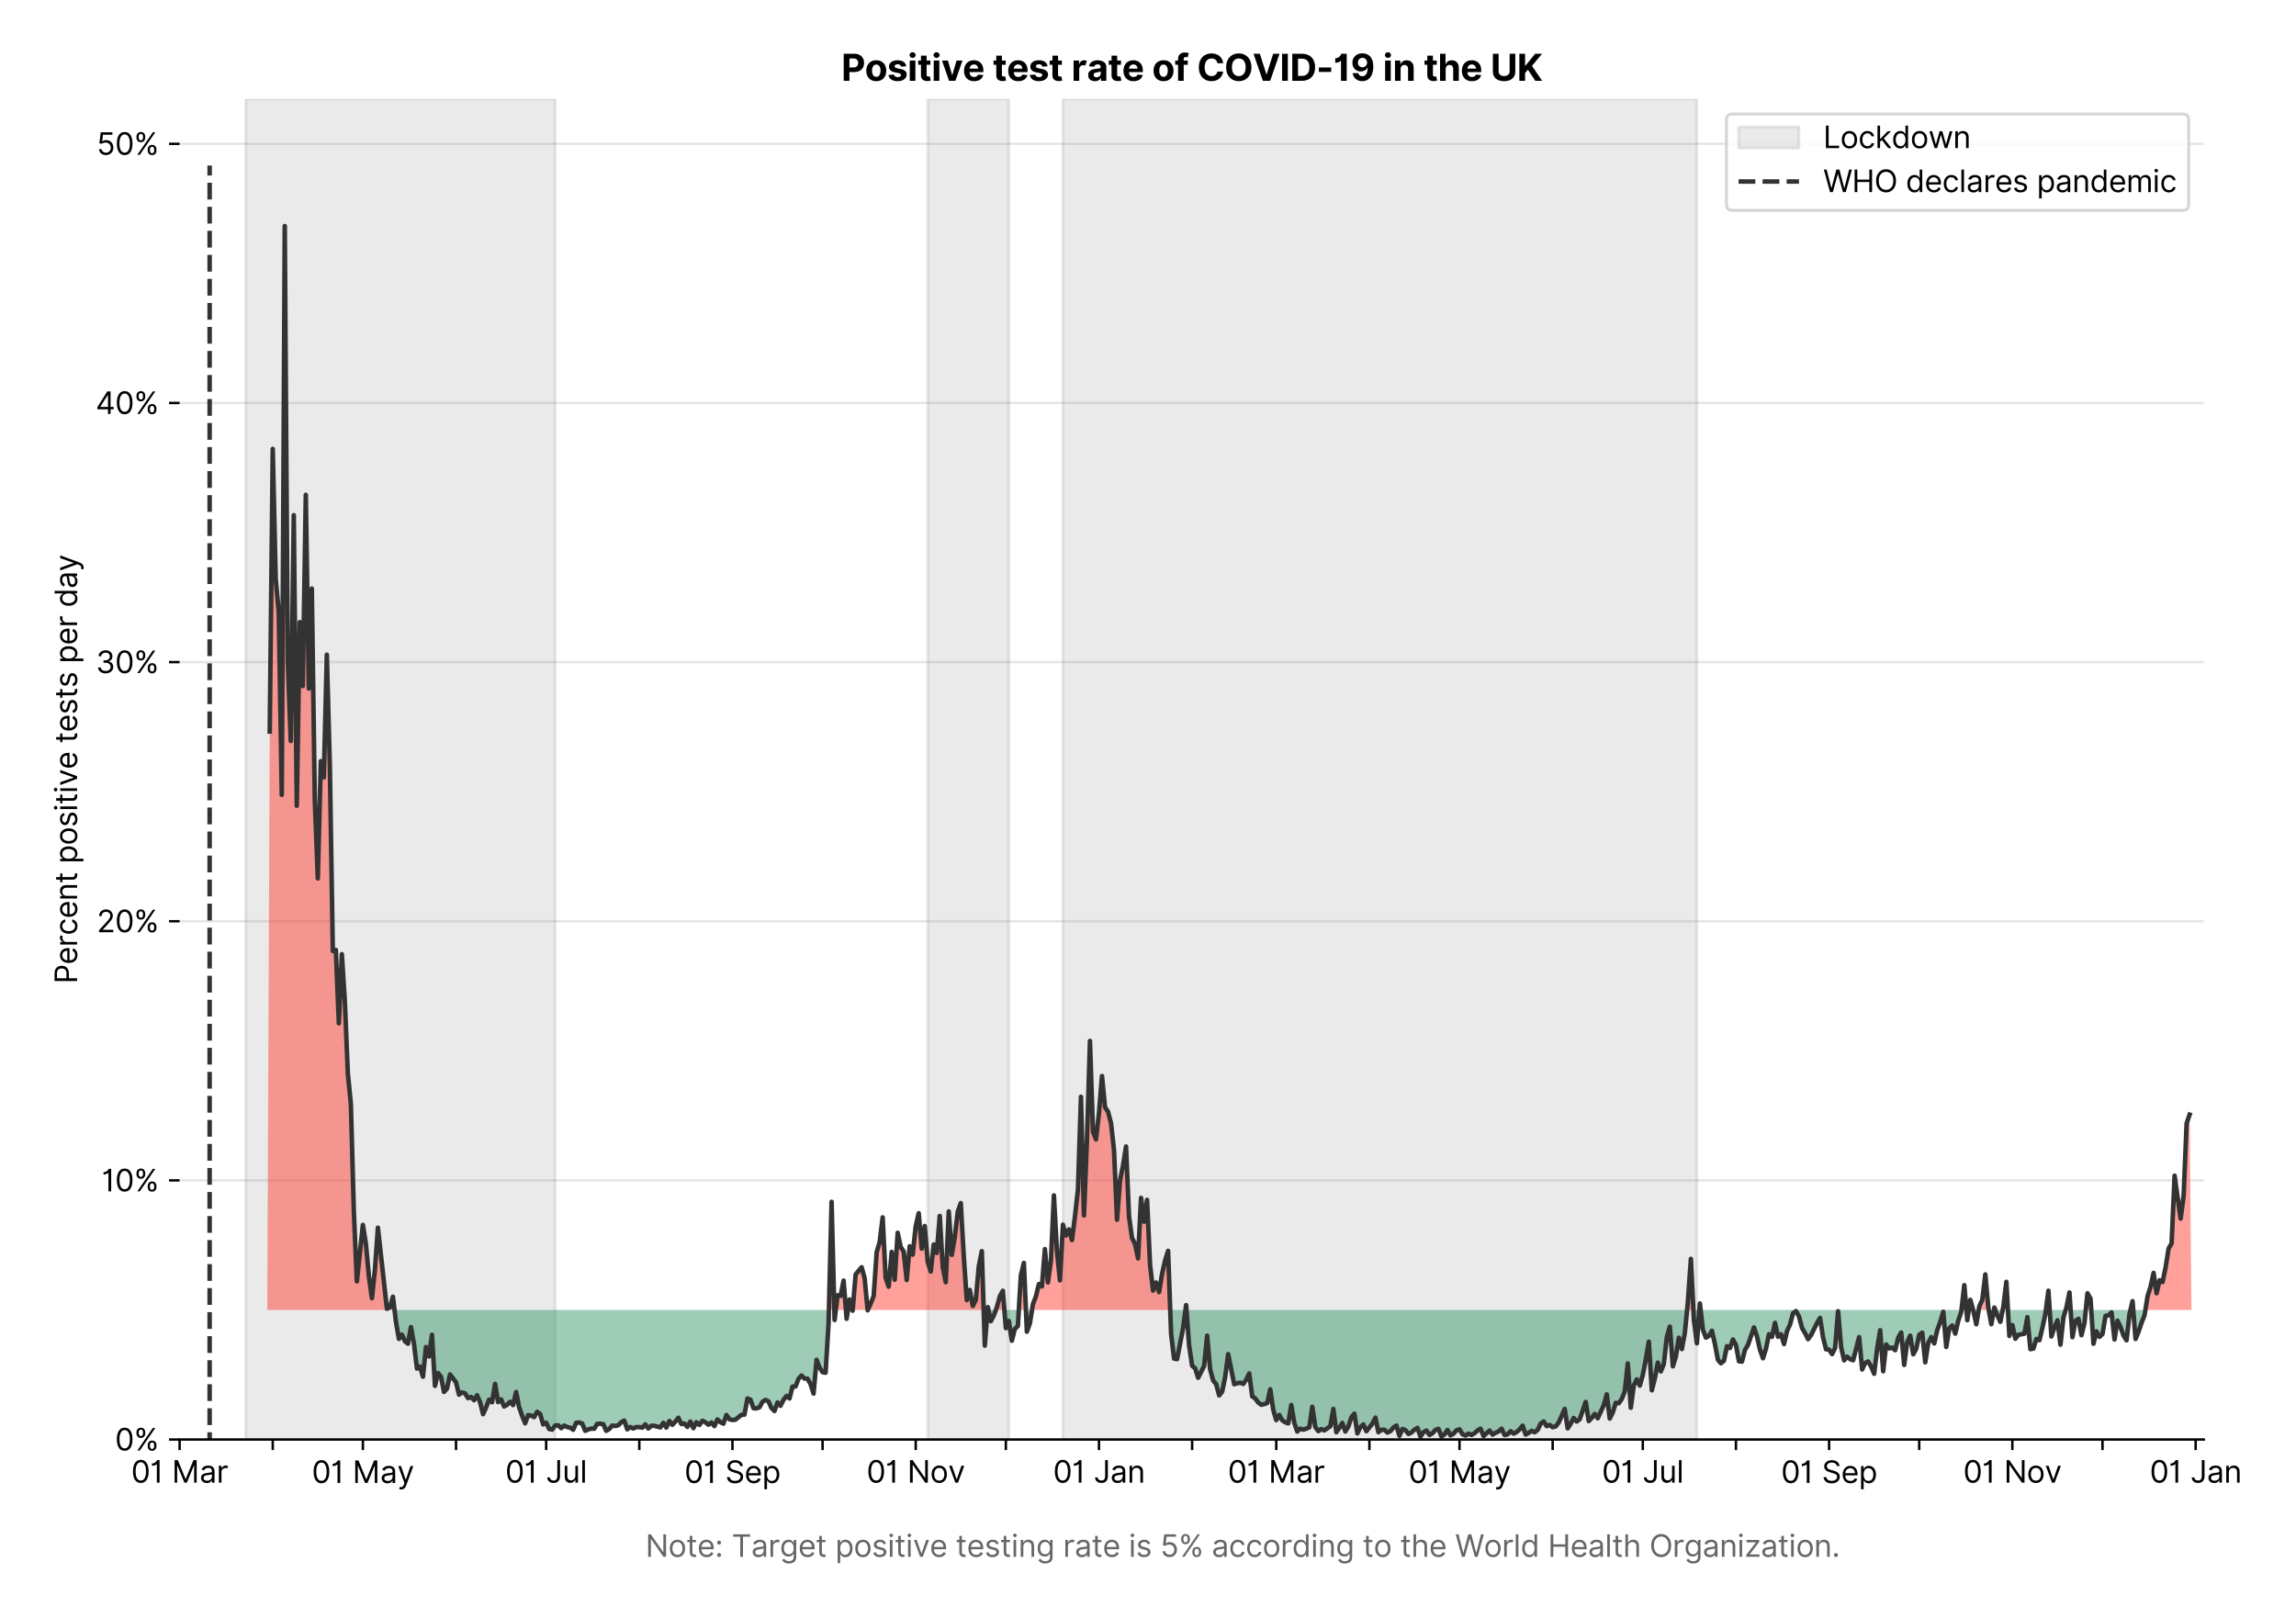 <?xml version="1.0" encoding="utf-8" standalone="no"?>
<!DOCTYPE svg PUBLIC "-//W3C//DTD SVG 1.1//EN"
  "http://www.w3.org/Graphics/SVG/1.1/DTD/svg11.dtd">
<svg xmlns:xlink="http://www.w3.org/1999/xlink" viewBox="0 0 759.507 535.215" xmlns="http://www.w3.org/2000/svg" version="1.1">
 <defs>
  <style type="text/css">*{stroke-linejoin: round; stroke-linecap: butt}</style>
 </defs>
 <g id="figure_1">
  <g id="patch_1">
   <path d="M 0 535.215 
L 759.507 535.215 
L 759.507 0 
L 0 0 
z
" style="fill: #ffffff"/>
  </g>
  <g id="axes_1">
   <g id="patch_2">
    <path d="M 59.413 476.248 
L 729.013 476.248 
L 729.013 32.728 
L 59.413 32.728 
z
" style="fill: #ffffff"/>
   </g>
   <g id="matplotlib.axis_1">
    <g id="xtick_1">
     <g id="line2d_1">
      <defs>
       <path id="m159801d79a" d="M 0 0 
L 0 3.5 
" style="stroke: #000000; stroke-width: 0.8"/>
      </defs>
      <g>
       <use xlink:href="#m159801d79a" x="59.413" y="476.248" style="stroke: #000000; stroke-width: 0.8"/>
      </g>
     </g>
     <g id="text_1">
      <!-- 01 Mar -->
      <g transform="translate(43.376 490.522)scale(0.1 -0.1)">
       <defs>
        <path id="Inter-Regular-30" d="M 2000 -64 
Q 1230 -64 806 561 
Q 382 1186 382 2327 
Q 382 3459 809 4088 
Q 1236 4718 2000 4718 
Q 2764 4718 3191 4088 
Q 3618 3459 3618 2327 
Q 3618 1186 3194 561 
Q 2771 -64 2000 -64 
z
M 2000 436 
Q 2509 436 2791 927 
Q 3073 1418 3073 2327 
Q 3073 3234 2789 3730 
Q 2505 4227 2000 4227 
Q 1496 4227 1211 3730 
Q 927 3234 927 2327 
Q 927 1418 1210 927 
Q 1493 436 2000 436 
z
" transform="scale(0.016)"/>
        <path id="Inter-Regular-31" d="M 1973 4655 
L 1973 0 
L 1409 0 
L 1409 3836 
L 1373 3836 
Q 1341 3773 1209 3692 
Q 1077 3611 868 3551 
Q 659 3491 391 3491 
L 391 3964 
Q 661 3964 859 4061 
Q 1057 4159 1190 4291 
Q 1323 4423 1392 4529 
Q 1461 4636 1473 4655 
L 1973 4655 
z
" transform="scale(0.016)"/>
        <path id="Inter-Regular-20" transform="scale(0.016)"/>
        <path id="Inter-Regular-4d" d="M 564 4655 
L 1236 4655 
L 2818 791 
L 2873 791 
L 4455 4655 
L 5127 4655 
L 5127 0 
L 4600 0 
L 4600 3536 
L 4555 3536 
L 3100 0 
L 2591 0 
L 1136 3536 
L 1091 3536 
L 1091 0 
L 564 0 
L 564 4655 
z
" transform="scale(0.016)"/>
        <path id="Inter-Regular-61" d="M 1518 -82 
Q 1186 -82 916 44 
Q 646 170 486 410 
Q 327 650 327 991 
Q 327 1291 445 1478 
Q 564 1666 761 1773 
Q 959 1880 1199 1933 
Q 1439 1986 1682 2018 
Q 2000 2059 2199 2080 
Q 2398 2102 2490 2154 
Q 2582 2207 2582 2336 
L 2582 2355 
Q 2582 2691 2399 2877 
Q 2216 3064 1846 3064 
Q 1461 3064 1243 2895 
Q 1025 2727 936 2536 
L 427 2718 
Q 564 3036 792 3214 
Q 1021 3393 1292 3464 
Q 1564 3536 1827 3536 
Q 1996 3536 2215 3496 
Q 2434 3457 2640 3334 
Q 2846 3211 2982 2963 
Q 3118 2716 3118 2300 
L 3118 0 
L 2582 0 
L 2582 473 
L 2555 473 
Q 2500 359 2373 229 
Q 2246 100 2034 9 
Q 1823 -82 1518 -82 
z
M 1600 400 
Q 1918 400 2137 525 
Q 2357 650 2469 847 
Q 2582 1045 2582 1264 
L 2582 1755 
Q 2548 1714 2433 1681 
Q 2318 1648 2169 1624 
Q 2021 1600 1881 1583 
Q 1741 1566 1655 1555 
Q 1446 1527 1265 1467 
Q 1084 1407 974 1287 
Q 864 1168 864 964 
Q 864 684 1072 542 
Q 1280 400 1600 400 
z
" transform="scale(0.016)"/>
        <path id="Inter-Regular-72" d="M 491 0 
L 491 3491 
L 1009 3491 
L 1009 2964 
L 1046 2964 
Q 1139 3223 1389 3384 
Q 1639 3545 1955 3545 
Q 2100 3545 2209 3511 
Q 2318 3477 2400 3418 
L 2218 2964 
Q 2161 2993 2085 3010 
Q 2009 3027 1909 3027 
Q 1527 3027 1277 2794 
Q 1027 2561 1027 2209 
L 1027 0 
L 491 0 
z
" transform="scale(0.016)"/>
       </defs>
       <use xlink:href="#Inter-Regular-30"/>
       <use xlink:href="#Inter-Regular-31" x="62.5"/>
       <use xlink:href="#Inter-Regular-20" x="106.676"/>
       <use xlink:href="#Inter-Regular-4d" x="134.801"/>
       <use xlink:href="#Inter-Regular-61" x="225.994"/>
       <use xlink:href="#Inter-Regular-72" x="282.386"/>
      </g>
     </g>
    </g>
    <g id="xtick_2">
     <g id="line2d_2">
      <g>
       <use xlink:href="#m159801d79a" x="90.223" y="476.248" style="stroke: #000000; stroke-width: 0.8"/>
      </g>
     </g>
    </g>
    <g id="xtick_3">
     <g id="line2d_3">
      <g>
       <use xlink:href="#m159801d79a" x="120.039" y="476.248" style="stroke: #000000; stroke-width: 0.8"/>
      </g>
     </g>
     <g id="text_2">
      <!-- 01 May -->
      <g transform="translate(103.136 490.62)scale(0.1 -0.1)">
       <defs>
        <path id="Inter-Regular-79" d="M 818 -1355 
Q 682 -1355 575 -1333 
Q 468 -1311 427 -1291 
L 564 -818 
Q 857 -893 1053 -814 
Q 1250 -736 1391 -345 
L 1509 -18 
L 218 3491 
L 800 3491 
L 1764 709 
L 1800 709 
L 2764 3491 
L 3346 3491 
L 1846 -564 
Q 1550 -1355 818 -1355 
z
" transform="scale(0.016)"/>
       </defs>
       <use xlink:href="#Inter-Regular-30"/>
       <use xlink:href="#Inter-Regular-31" x="62.5"/>
       <use xlink:href="#Inter-Regular-20" x="106.676"/>
       <use xlink:href="#Inter-Regular-4d" x="134.801"/>
       <use xlink:href="#Inter-Regular-61" x="225.994"/>
       <use xlink:href="#Inter-Regular-79" x="282.386"/>
      </g>
     </g>
    </g>
    <g id="xtick_4">
     <g id="line2d_4">
      <g>
       <use xlink:href="#m159801d79a" x="150.85" y="476.248" style="stroke: #000000; stroke-width: 0.8"/>
      </g>
     </g>
    </g>
    <g id="xtick_5">
     <g id="line2d_5">
      <g>
       <use xlink:href="#m159801d79a" x="180.666" y="476.248" style="stroke: #000000; stroke-width: 0.8"/>
      </g>
     </g>
     <g id="text_3">
      <!-- 01 Jul -->
      <g transform="translate(167.122 490.522)scale(0.1 -0.1)">
       <defs>
        <path id="Inter-Regular-4a" d="M 2346 4655 
L 2909 4655 
L 2909 1327 
Q 2909 657 2549 296 
Q 2189 -64 1582 -64 
Q 1200 -64 902 76 
Q 605 216 434 475 
Q 264 734 264 1091 
L 818 1091 
Q 818 795 1034 615 
Q 1250 436 1582 436 
Q 1948 436 2147 664 
Q 2346 893 2346 1327 
L 2346 4655 
z
" transform="scale(0.016)"/>
        <path id="Inter-Regular-75" d="M 2691 1427 
L 2691 3491 
L 3227 3491 
L 3227 0 
L 2691 0 
L 2691 591 
L 2655 591 
Q 2532 325 2273 140 
Q 2014 -45 1618 -45 
Q 1127 -45 809 280 
Q 491 605 491 1273 
L 491 3491 
L 1027 3491 
L 1027 1309 
Q 1027 927 1242 700 
Q 1457 473 1791 473 
Q 1991 473 2199 575 
Q 2407 677 2549 888 
Q 2691 1100 2691 1427 
z
" transform="scale(0.016)"/>
        <path id="Inter-Regular-6c" d="M 1027 4655 
L 1027 0 
L 491 0 
L 491 4655 
L 1027 4655 
z
" transform="scale(0.016)"/>
       </defs>
       <use xlink:href="#Inter-Regular-30"/>
       <use xlink:href="#Inter-Regular-31" x="62.5"/>
       <use xlink:href="#Inter-Regular-20" x="106.676"/>
       <use xlink:href="#Inter-Regular-4a" x="134.801"/>
       <use xlink:href="#Inter-Regular-75" x="189.063"/>
       <use xlink:href="#Inter-Regular-6c" x="247.159"/>
      </g>
     </g>
    </g>
    <g id="xtick_6">
     <g id="line2d_6">
      <g>
       <use xlink:href="#m159801d79a" x="211.476" y="476.248" style="stroke: #000000; stroke-width: 0.8"/>
      </g>
     </g>
    </g>
    <g id="xtick_7">
     <g id="line2d_7">
      <g>
       <use xlink:href="#m159801d79a" x="242.287" y="476.248" style="stroke: #000000; stroke-width: 0.8"/>
      </g>
     </g>
     <g id="text_4">
      <!-- 01 Sep -->
      <g transform="translate(226.399 490.62)scale(0.1 -0.1)">
       <defs>
        <path id="Inter-Regular-53" d="M 3109 3491 
Q 3068 3836 2777 4027 
Q 2486 4218 2064 4218 
Q 1600 4218 1318 3999 
Q 1036 3780 1036 3445 
Q 1036 3195 1189 3042 
Q 1343 2889 1553 2803 
Q 1764 2718 1936 2673 
L 2409 2545 
Q 2591 2498 2815 2414 
Q 3039 2330 3244 2185 
Q 3450 2041 3584 1816 
Q 3718 1591 3718 1264 
Q 3718 886 3521 581 
Q 3325 277 2949 97 
Q 2573 -82 2036 -82 
Q 1286 -82 845 272 
Q 405 627 364 1200 
L 946 1200 
Q 968 936 1124 764 
Q 1280 593 1519 510 
Q 1759 427 2036 427 
Q 2359 427 2616 533 
Q 2873 639 3023 828 
Q 3173 1018 3173 1273 
Q 3173 1505 3043 1650 
Q 2914 1795 2702 1886 
Q 2491 1977 2246 2045 
L 1673 2209 
Q 1127 2366 809 2657 
Q 491 2948 491 3418 
Q 491 3809 703 4101 
Q 916 4393 1276 4555 
Q 1636 4718 2082 4718 
Q 2532 4718 2882 4558 
Q 3232 4398 3437 4120 
Q 3643 3843 3655 3491 
L 3109 3491 
z
" transform="scale(0.016)"/>
        <path id="Inter-Regular-65" d="M 1955 -73 
Q 1450 -73 1085 151 
Q 721 375 524 778 
Q 327 1182 327 1718 
Q 327 2255 524 2665 
Q 721 3075 1074 3305 
Q 1427 3536 1900 3536 
Q 2173 3536 2439 3445 
Q 2705 3355 2923 3151 
Q 3141 2948 3270 2614 
Q 3400 2280 3400 1791 
L 3400 1564 
L 866 1564 
Q 884 1005 1183 707 
Q 1482 409 1955 409 
Q 2271 409 2498 545 
Q 2725 682 2827 955 
L 3346 809 
Q 3223 414 2854 170 
Q 2486 -73 1955 -73 
z
M 866 2027 
L 2855 2027 
Q 2855 2470 2595 2762 
Q 2336 3055 1900 3055 
Q 1593 3055 1368 2911 
Q 1143 2768 1013 2533 
Q 884 2298 866 2027 
z
" transform="scale(0.016)"/>
        <path id="Inter-Regular-70" d="M 491 -1309 
L 491 3491 
L 1009 3491 
L 1009 2936 
L 1073 2936 
Q 1132 3027 1237 3169 
Q 1343 3311 1542 3423 
Q 1741 3536 2082 3536 
Q 2523 3536 2859 3315 
Q 3196 3095 3384 2690 
Q 3573 2286 3573 1736 
Q 3573 1182 3384 776 
Q 3196 370 2861 148 
Q 2527 -73 2091 -73 
Q 1755 -73 1552 39 
Q 1350 152 1241 296 
Q 1132 441 1073 536 
L 1027 536 
L 1027 -1309 
L 491 -1309 
z
M 1018 1745 
Q 1018 1152 1276 780 
Q 1534 409 2018 409 
Q 2355 409 2581 587 
Q 2807 766 2921 1069 
Q 3036 1373 3036 1745 
Q 3036 2114 2923 2410 
Q 2811 2707 2585 2881 
Q 2359 3055 2018 3055 
Q 1527 3055 1272 2693 
Q 1018 2332 1018 1745 
z
" transform="scale(0.016)"/>
       </defs>
       <use xlink:href="#Inter-Regular-30"/>
       <use xlink:href="#Inter-Regular-31" x="62.5"/>
       <use xlink:href="#Inter-Regular-20" x="106.676"/>
       <use xlink:href="#Inter-Regular-53" x="134.801"/>
       <use xlink:href="#Inter-Regular-65" x="198.58"/>
       <use xlink:href="#Inter-Regular-70" x="256.818"/>
      </g>
     </g>
    </g>
    <g id="xtick_8">
     <g id="line2d_8">
      <g>
       <use xlink:href="#m159801d79a" x="272.103" y="476.248" style="stroke: #000000; stroke-width: 0.8"/>
      </g>
     </g>
    </g>
    <g id="xtick_9">
     <g id="line2d_9">
      <g>
       <use xlink:href="#m159801d79a" x="302.914" y="476.248" style="stroke: #000000; stroke-width: 0.8"/>
      </g>
     </g>
     <g id="text_5">
      <!-- 01 Nov -->
      <g transform="translate(286.643 490.522)scale(0.1 -0.1)">
       <defs>
        <path id="Inter-Regular-4e" d="M 4255 4655 
L 4255 0 
L 3709 0 
L 1173 3655 
L 1127 3655 
L 1127 0 
L 564 0 
L 564 4655 
L 1109 4655 
L 3655 991 
L 3700 991 
L 3700 4655 
L 4255 4655 
z
" transform="scale(0.016)"/>
        <path id="Inter-Regular-6f" d="M 1909 -73 
Q 1436 -73 1080 152 
Q 725 377 526 781 
Q 327 1186 327 1727 
Q 327 2273 526 2679 
Q 725 3086 1080 3311 
Q 1436 3536 1909 3536 
Q 2382 3536 2737 3311 
Q 3093 3086 3292 2679 
Q 3491 2273 3491 1727 
Q 3491 1186 3292 781 
Q 3093 377 2737 152 
Q 2382 -73 1909 -73 
z
M 1909 409 
Q 2268 409 2500 593 
Q 2732 777 2843 1077 
Q 2955 1377 2955 1727 
Q 2955 2077 2843 2379 
Q 2732 2682 2500 2868 
Q 2268 3055 1909 3055 
Q 1550 3055 1318 2868 
Q 1086 2682 975 2379 
Q 864 2077 864 1727 
Q 864 1377 975 1077 
Q 1086 777 1318 593 
Q 1550 409 1909 409 
z
" transform="scale(0.016)"/>
        <path id="Inter-Regular-76" d="M 3346 3491 
L 2055 0 
L 1509 0 
L 218 3491 
L 800 3491 
L 1764 709 
L 1800 709 
L 2764 3491 
L 3346 3491 
z
" transform="scale(0.016)"/>
       </defs>
       <use xlink:href="#Inter-Regular-30"/>
       <use xlink:href="#Inter-Regular-31" x="62.5"/>
       <use xlink:href="#Inter-Regular-20" x="106.676"/>
       <use xlink:href="#Inter-Regular-4e" x="134.801"/>
       <use xlink:href="#Inter-Regular-6f" x="210.085"/>
       <use xlink:href="#Inter-Regular-76" x="269.744"/>
      </g>
     </g>
    </g>
    <g id="xtick_10">
     <g id="line2d_10">
      <g>
       <use xlink:href="#m159801d79a" x="332.73" y="476.248" style="stroke: #000000; stroke-width: 0.8"/>
      </g>
     </g>
    </g>
    <g id="xtick_11">
     <g id="line2d_11">
      <g>
       <use xlink:href="#m159801d79a" x="363.54" y="476.248" style="stroke: #000000; stroke-width: 0.8"/>
      </g>
     </g>
     <g id="text_6">
      <!-- 01 Jan -->
      <g transform="translate(348.341 490.522)scale(0.1 -0.1)">
       <defs>
        <path id="Inter-Regular-6e" d="M 1027 2100 
L 1027 0 
L 491 0 
L 491 3491 
L 1009 3491 
L 1009 2945 
L 1055 2945 
Q 1177 3211 1427 3373 
Q 1677 3536 2073 3536 
Q 2602 3536 2928 3211 
Q 3255 2886 3255 2218 
L 3255 0 
L 2718 0 
L 2718 2182 
Q 2718 2593 2504 2824 
Q 2291 3055 1918 3055 
Q 1534 3055 1280 2806 
Q 1027 2557 1027 2100 
z
" transform="scale(0.016)"/>
       </defs>
       <use xlink:href="#Inter-Regular-30"/>
       <use xlink:href="#Inter-Regular-31" x="62.5"/>
       <use xlink:href="#Inter-Regular-20" x="106.676"/>
       <use xlink:href="#Inter-Regular-4a" x="134.801"/>
       <use xlink:href="#Inter-Regular-61" x="189.063"/>
       <use xlink:href="#Inter-Regular-6e" x="245.455"/>
      </g>
     </g>
    </g>
    <g id="xtick_12">
     <g id="line2d_12">
      <g>
       <use xlink:href="#m159801d79a" x="394.351" y="476.248" style="stroke: #000000; stroke-width: 0.8"/>
      </g>
     </g>
    </g>
    <g id="xtick_13">
     <g id="line2d_13">
      <g>
       <use xlink:href="#m159801d79a" x="422.18" y="476.248" style="stroke: #000000; stroke-width: 0.8"/>
      </g>
     </g>
     <g id="text_7">
      <!-- 01 Mar -->
      <g transform="translate(406.143 490.522)scale(0.1 -0.1)">
       <use xlink:href="#Inter-Regular-30"/>
       <use xlink:href="#Inter-Regular-31" x="62.5"/>
       <use xlink:href="#Inter-Regular-20" x="106.676"/>
       <use xlink:href="#Inter-Regular-4d" x="134.801"/>
       <use xlink:href="#Inter-Regular-61" x="225.994"/>
       <use xlink:href="#Inter-Regular-72" x="282.386"/>
      </g>
     </g>
    </g>
    <g id="xtick_14">
     <g id="line2d_14">
      <g>
       <use xlink:href="#m159801d79a" x="452.99" y="476.248" style="stroke: #000000; stroke-width: 0.8"/>
      </g>
     </g>
    </g>
    <g id="xtick_15">
     <g id="line2d_15">
      <g>
       <use xlink:href="#m159801d79a" x="482.806" y="476.248" style="stroke: #000000; stroke-width: 0.8"/>
      </g>
     </g>
     <g id="text_8">
      <!-- 01 May -->
      <g transform="translate(465.903 490.62)scale(0.1 -0.1)">
       <use xlink:href="#Inter-Regular-30"/>
       <use xlink:href="#Inter-Regular-31" x="62.5"/>
       <use xlink:href="#Inter-Regular-20" x="106.676"/>
       <use xlink:href="#Inter-Regular-4d" x="134.801"/>
       <use xlink:href="#Inter-Regular-61" x="225.994"/>
       <use xlink:href="#Inter-Regular-79" x="282.386"/>
      </g>
     </g>
    </g>
    <g id="xtick_16">
     <g id="line2d_16">
      <g>
       <use xlink:href="#m159801d79a" x="513.617" y="476.248" style="stroke: #000000; stroke-width: 0.8"/>
      </g>
     </g>
    </g>
    <g id="xtick_17">
     <g id="line2d_17">
      <g>
       <use xlink:href="#m159801d79a" x="543.433" y="476.248" style="stroke: #000000; stroke-width: 0.8"/>
      </g>
     </g>
     <g id="text_9">
      <!-- 01 Jul -->
      <g transform="translate(529.889 490.522)scale(0.1 -0.1)">
       <use xlink:href="#Inter-Regular-30"/>
       <use xlink:href="#Inter-Regular-31" x="62.5"/>
       <use xlink:href="#Inter-Regular-20" x="106.676"/>
       <use xlink:href="#Inter-Regular-4a" x="134.801"/>
       <use xlink:href="#Inter-Regular-75" x="189.063"/>
       <use xlink:href="#Inter-Regular-6c" x="247.159"/>
      </g>
     </g>
    </g>
    <g id="xtick_18">
     <g id="line2d_18">
      <g>
       <use xlink:href="#m159801d79a" x="574.243" y="476.248" style="stroke: #000000; stroke-width: 0.8"/>
      </g>
     </g>
    </g>
    <g id="xtick_19">
     <g id="line2d_19">
      <g>
       <use xlink:href="#m159801d79a" x="605.054" y="476.248" style="stroke: #000000; stroke-width: 0.8"/>
      </g>
     </g>
     <g id="text_10">
      <!-- 01 Sep -->
      <g transform="translate(589.166 490.62)scale(0.1 -0.1)">
       <use xlink:href="#Inter-Regular-30"/>
       <use xlink:href="#Inter-Regular-31" x="62.5"/>
       <use xlink:href="#Inter-Regular-20" x="106.676"/>
       <use xlink:href="#Inter-Regular-53" x="134.801"/>
       <use xlink:href="#Inter-Regular-65" x="198.58"/>
       <use xlink:href="#Inter-Regular-70" x="256.818"/>
      </g>
     </g>
    </g>
    <g id="xtick_20">
     <g id="line2d_20">
      <g>
       <use xlink:href="#m159801d79a" x="634.87" y="476.248" style="stroke: #000000; stroke-width: 0.8"/>
      </g>
     </g>
    </g>
    <g id="xtick_21">
     <g id="line2d_21">
      <g>
       <use xlink:href="#m159801d79a" x="665.681" y="476.248" style="stroke: #000000; stroke-width: 0.8"/>
      </g>
     </g>
     <g id="text_11">
      <!-- 01 Nov -->
      <g transform="translate(649.41 490.522)scale(0.1 -0.1)">
       <use xlink:href="#Inter-Regular-30"/>
       <use xlink:href="#Inter-Regular-31" x="62.5"/>
       <use xlink:href="#Inter-Regular-20" x="106.676"/>
       <use xlink:href="#Inter-Regular-4e" x="134.801"/>
       <use xlink:href="#Inter-Regular-6f" x="210.085"/>
       <use xlink:href="#Inter-Regular-76" x="269.744"/>
      </g>
     </g>
    </g>
    <g id="xtick_22">
     <g id="line2d_22">
      <g>
       <use xlink:href="#m159801d79a" x="695.497" y="476.248" style="stroke: #000000; stroke-width: 0.8"/>
      </g>
     </g>
    </g>
    <g id="xtick_23">
     <g id="line2d_23">
      <g>
       <use xlink:href="#m159801d79a" x="726.307" y="476.248" style="stroke: #000000; stroke-width: 0.8"/>
      </g>
     </g>
     <g id="text_12">
      <!-- 01 Jan -->
      <g transform="translate(711.108 490.522)scale(0.1 -0.1)">
       <use xlink:href="#Inter-Regular-30"/>
       <use xlink:href="#Inter-Regular-31" x="62.5"/>
       <use xlink:href="#Inter-Regular-20" x="106.676"/>
       <use xlink:href="#Inter-Regular-4a" x="134.801"/>
       <use xlink:href="#Inter-Regular-61" x="189.063"/>
       <use xlink:href="#Inter-Regular-6e" x="245.455"/>
      </g>
     </g>
    </g>
    <g id="text_13">
     <!--  -->
     <g style="fill: #666666" transform="translate(394.212 504.011)scale(0.1 -0.1)"/>
     <!--             Note: Target positive testing rate is 5% according to the World Health Organization. -->
     <g style="fill: #666666" transform="translate(179.766 515.056)scale(0.1 -0.1)">
      <defs>
       <path id="Inter-Regular-74" d="M 2009 3491 
L 2009 3036 
L 1264 3036 
L 1264 1000 
Q 1264 773 1331 660 
Q 1398 548 1503 510 
Q 1609 473 1727 473 
Q 1816 473 1873 483 
Q 1930 493 1964 500 
L 2073 18 
Q 2018 -2 1920 -23 
Q 1823 -45 1673 -45 
Q 1446 -45 1228 52 
Q 1011 150 869 350 
Q 727 550 727 855 
L 727 3036 
L 200 3036 
L 200 3491 
L 727 3491 
L 727 4327 
L 1264 4327 
L 1264 3491 
L 2009 3491 
z
" transform="scale(0.016)"/>
       <path id="Inter-Regular-3a" d="M 882 -36 
Q 714 -36 593 84 
Q 473 205 473 373 
Q 473 541 593 661 
Q 714 782 882 782 
Q 1050 782 1170 661 
Q 1291 541 1291 373 
Q 1291 205 1170 84 
Q 1050 -36 882 -36 
z
M 882 2524 
Q 714 2524 593 2644 
Q 473 2765 473 2933 
Q 473 3101 593 3221 
Q 714 3342 882 3342 
Q 1050 3342 1170 3221 
Q 1291 3101 1291 2933 
Q 1291 2765 1170 2644 
Q 1050 2524 882 2524 
z
" transform="scale(0.016)"/>
       <path id="Inter-Regular-54" d="M 309 4155 
L 309 4655 
L 3800 4655 
L 3800 4155 
L 2336 4155 
L 2336 0 
L 1773 0 
L 1773 4155 
L 309 4155 
z
" transform="scale(0.016)"/>
       <path id="Inter-Regular-67" d="M 1900 -1382 
Q 1316 -1382 976 -1169 
Q 636 -957 473 -682 
L 900 -382 
Q 973 -477 1084 -601 
Q 1196 -725 1390 -817 
Q 1584 -909 1900 -909 
Q 2323 -909 2598 -704 
Q 2873 -500 2873 -64 
L 2873 645 
L 2827 645 
Q 2768 550 2660 410 
Q 2552 270 2351 162 
Q 2150 55 1809 55 
Q 1386 55 1051 255 
Q 716 455 521 836 
Q 327 1218 327 1764 
Q 327 2300 516 2699 
Q 705 3098 1041 3317 
Q 1377 3536 1818 3536 
Q 2159 3536 2360 3423 
Q 2561 3311 2669 3169 
Q 2777 3027 2836 2936 
L 2891 2936 
L 2891 3491 
L 3409 3491 
L 3409 -100 
Q 3409 -550 3205 -833 
Q 3002 -1116 2660 -1249 
Q 2318 -1382 1900 -1382 
z
M 1882 536 
Q 2366 536 2624 864 
Q 2882 1193 2882 1773 
Q 2882 2339 2627 2697 
Q 2373 3055 1882 3055 
Q 1541 3055 1315 2882 
Q 1089 2709 976 2418 
Q 864 2127 864 1773 
Q 864 1227 1120 881 
Q 1377 536 1882 536 
z
" transform="scale(0.016)"/>
       <path id="Inter-Regular-73" d="M 2964 2709 
L 2482 2573 
Q 2411 2755 2245 2914 
Q 2080 3073 1727 3073 
Q 1407 3073 1194 2926 
Q 982 2780 982 2555 
Q 982 2355 1127 2239 
Q 1273 2123 1582 2045 
L 2100 1918 
Q 3027 1691 3027 973 
Q 3027 673 2855 436 
Q 2684 200 2377 63 
Q 2071 -73 1664 -73 
Q 1130 -73 780 159 
Q 430 391 336 836 
L 846 964 
Q 989 400 1655 400 
Q 2030 400 2251 560 
Q 2473 720 2473 945 
Q 2473 1316 1955 1436 
L 1373 1573 
Q 893 1686 669 1926 
Q 446 2166 446 2527 
Q 446 2823 613 3050 
Q 780 3277 1069 3406 
Q 1359 3536 1727 3536 
Q 2246 3536 2542 3309 
Q 2839 3082 2964 2709 
z
" transform="scale(0.016)"/>
       <path id="Inter-Regular-69" d="M 491 0 
L 491 3491 
L 1027 3491 
L 1027 0 
L 491 0 
z
M 764 4073 
Q 607 4073 494 4179 
Q 382 4286 382 4436 
Q 382 4586 494 4693 
Q 607 4800 764 4800 
Q 921 4800 1033 4693 
Q 1146 4586 1146 4436 
Q 1146 4286 1033 4179 
Q 921 4073 764 4073 
z
" transform="scale(0.016)"/>
       <path id="Inter-Regular-35" d="M 1936 -64 
Q 1536 -64 1216 95 
Q 896 255 702 532 
Q 509 809 491 1164 
L 1036 1164 
Q 1068 848 1324 642 
Q 1580 436 1936 436 
Q 2223 436 2447 570 
Q 2671 705 2799 940 
Q 2927 1175 2927 1473 
Q 2927 1777 2794 2017 
Q 2661 2257 2429 2395 
Q 2198 2534 1900 2536 
Q 1686 2539 1461 2472 
Q 1236 2405 1091 2300 
L 564 2364 
L 846 4655 
L 3264 4655 
L 3264 4155 
L 1318 4155 
L 1155 2782 
L 1182 2782 
Q 1325 2895 1541 2970 
Q 1757 3045 1991 3045 
Q 2418 3045 2753 2842 
Q 3089 2639 3281 2286 
Q 3473 1934 3473 1482 
Q 3473 1036 3274 687 
Q 3075 339 2727 137 
Q 2380 -64 1936 -64 
z
" transform="scale(0.016)"/>
       <path id="Inter-Regular-25" d="M 2855 873 
L 2855 1118 
Q 2855 1373 2960 1585 
Q 3066 1798 3269 1926 
Q 3473 2055 3764 2055 
Q 4059 2055 4259 1926 
Q 4459 1798 4561 1585 
Q 4664 1373 4664 1118 
L 4664 873 
Q 4664 618 4560 405 
Q 4457 193 4256 64 
Q 4055 -64 3764 -64 
Q 3468 -64 3266 64 
Q 3064 193 2959 405 
Q 2855 618 2855 873 
z
M 536 3536 
L 536 3782 
Q 536 4036 642 4248 
Q 748 4461 951 4589 
Q 1155 4718 1446 4718 
Q 1741 4718 1941 4589 
Q 2141 4461 2243 4248 
Q 2346 4036 2346 3782 
L 2346 3536 
Q 2346 3282 2242 3069 
Q 2139 2857 1937 2728 
Q 1736 2600 1446 2600 
Q 1150 2600 948 2728 
Q 746 2857 641 3069 
Q 536 3282 536 3536 
z
M 709 0 
L 3909 4655 
L 4427 4655 
L 1227 0 
L 709 0 
z
M 3318 1118 
L 3318 873 
Q 3318 661 3418 494 
Q 3518 327 3764 327 
Q 4002 327 4101 494 
Q 4200 661 4200 873 
L 4200 1118 
Q 4200 1330 4104 1497 
Q 4009 1664 3764 1664 
Q 3525 1664 3421 1497 
Q 3318 1330 3318 1118 
z
M 1000 3782 
L 1000 3536 
Q 1000 3325 1100 3158 
Q 1200 2991 1446 2991 
Q 1684 2991 1783 3158 
Q 1882 3325 1882 3536 
L 1882 3782 
Q 1882 3993 1786 4160 
Q 1691 4327 1446 4327 
Q 1207 4327 1103 4160 
Q 1000 3993 1000 3782 
z
" transform="scale(0.016)"/>
       <path id="Inter-Regular-63" d="M 1909 -73 
Q 1418 -73 1063 159 
Q 709 391 518 798 
Q 327 1205 327 1727 
Q 327 2259 524 2667 
Q 721 3075 1074 3305 
Q 1427 3536 1900 3536 
Q 2268 3536 2563 3400 
Q 2859 3264 3047 3018 
Q 3236 2773 3282 2445 
L 2746 2445 
Q 2684 2684 2474 2869 
Q 2264 3055 1909 3055 
Q 1439 3055 1151 2697 
Q 864 2339 864 1745 
Q 864 1139 1148 774 
Q 1432 409 1909 409 
Q 2223 409 2447 570 
Q 2671 732 2746 1018 
L 3282 1018 
Q 3236 709 3058 462 
Q 2880 216 2588 71 
Q 2296 -73 1909 -73 
z
" transform="scale(0.016)"/>
       <path id="Inter-Regular-64" d="M 1809 -73 
Q 1373 -73 1039 148 
Q 705 370 516 776 
Q 327 1182 327 1736 
Q 327 2286 516 2690 
Q 705 3095 1041 3315 
Q 1377 3536 1818 3536 
Q 2159 3536 2358 3423 
Q 2557 3311 2662 3169 
Q 2768 3027 2827 2936 
L 2873 2936 
L 2873 4655 
L 3409 4655 
L 3409 0 
L 2891 0 
L 2891 536 
L 2827 536 
Q 2768 441 2659 296 
Q 2550 152 2348 39 
Q 2146 -73 1809 -73 
z
M 1882 409 
Q 2366 409 2624 780 
Q 2882 1152 2882 1745 
Q 2882 2332 2627 2693 
Q 2373 3055 1882 3055 
Q 1541 3055 1315 2881 
Q 1089 2707 976 2410 
Q 864 2114 864 1745 
Q 864 1373 978 1069 
Q 1093 766 1319 587 
Q 1546 409 1882 409 
z
" transform="scale(0.016)"/>
       <path id="Inter-Regular-68" d="M 1027 2100 
L 1027 0 
L 491 0 
L 491 4655 
L 1027 4655 
L 1027 2945 
L 1073 2945 
Q 1196 3216 1442 3376 
Q 1689 3536 2100 3536 
Q 2636 3536 2963 3213 
Q 3291 2891 3291 2218 
L 3291 0 
L 2755 0 
L 2755 2182 
Q 2755 2598 2540 2826 
Q 2325 3055 1946 3055 
Q 1548 3055 1287 2806 
Q 1027 2557 1027 2100 
z
" transform="scale(0.016)"/>
       <path id="Inter-Regular-57" d="M 1409 0 
L 136 4655 
L 709 4655 
L 1682 864 
L 1727 864 
L 2718 4655 
L 3355 4655 
L 4346 864 
L 4391 864 
L 5364 4655 
L 5936 4655 
L 4664 0 
L 4082 0 
L 3055 3709 
L 3018 3709 
L 1991 0 
L 1409 0 
z
" transform="scale(0.016)"/>
       <path id="Inter-Regular-48" d="M 564 0 
L 564 4655 
L 1127 4655 
L 1127 2582 
L 3609 2582 
L 3609 4655 
L 4173 4655 
L 4173 0 
L 3609 0 
L 3609 2082 
L 1127 2082 
L 1127 0 
L 564 0 
z
" transform="scale(0.016)"/>
       <path id="Inter-Regular-4f" d="M 4491 2327 
Q 4491 1591 4225 1054 
Q 3959 518 3495 227 
Q 3032 -64 2436 -64 
Q 1841 -64 1377 227 
Q 914 518 648 1054 
Q 382 1591 382 2327 
Q 382 3064 648 3600 
Q 914 4136 1377 4427 
Q 1841 4718 2436 4718 
Q 3032 4718 3495 4427 
Q 3959 4136 4225 3600 
Q 4491 3064 4491 2327 
z
M 3946 2327 
Q 3946 2932 3744 3348 
Q 3543 3764 3201 3977 
Q 2859 4191 2436 4191 
Q 2014 4191 1672 3977 
Q 1330 3764 1128 3348 
Q 927 2932 927 2327 
Q 927 1723 1128 1307 
Q 1330 891 1672 677 
Q 2014 464 2436 464 
Q 2859 464 3201 677 
Q 3543 891 3744 1307 
Q 3946 1723 3946 2327 
z
" transform="scale(0.016)"/>
       <path id="Inter-Regular-7a" d="M 391 0 
L 391 409 
L 2373 2955 
L 2373 2991 
L 455 2991 
L 455 3491 
L 3064 3491 
L 3064 3064 
L 1136 536 
L 1136 500 
L 3127 500 
L 3127 0 
L 391 0 
z
" transform="scale(0.016)"/>
       <path id="Inter-Regular-2e" d="M 882 -36 
Q 714 -36 593 84 
Q 473 205 473 373 
Q 473 541 593 661 
Q 714 782 882 782 
Q 1050 782 1170 661 
Q 1291 541 1291 373 
Q 1291 205 1170 84 
Q 1050 -36 882 -36 
z
" transform="scale(0.016)"/>
      </defs>
      <use xlink:href="#Inter-Regular-20"/>
      <use xlink:href="#Inter-Regular-20" x="28.125"/>
      <use xlink:href="#Inter-Regular-20" x="56.25"/>
      <use xlink:href="#Inter-Regular-20" x="84.375"/>
      <use xlink:href="#Inter-Regular-20" x="112.5"/>
      <use xlink:href="#Inter-Regular-20" x="140.625"/>
      <use xlink:href="#Inter-Regular-20" x="168.75"/>
      <use xlink:href="#Inter-Regular-20" x="196.875"/>
      <use xlink:href="#Inter-Regular-20" x="225"/>
      <use xlink:href="#Inter-Regular-20" x="253.125"/>
      <use xlink:href="#Inter-Regular-20" x="281.25"/>
      <use xlink:href="#Inter-Regular-20" x="309.375"/>
      <use xlink:href="#Inter-Regular-4e" x="337.5"/>
      <use xlink:href="#Inter-Regular-6f" x="412.784"/>
      <use xlink:href="#Inter-Regular-74" x="472.443"/>
      <use xlink:href="#Inter-Regular-65" x="508.807"/>
      <use xlink:href="#Inter-Regular-3a" x="567.046"/>
      <use xlink:href="#Inter-Regular-20" x="594.602"/>
      <use xlink:href="#Inter-Regular-54" x="622.727"/>
      <use xlink:href="#Inter-Regular-61" x="686.932"/>
      <use xlink:href="#Inter-Regular-72" x="743.324"/>
      <use xlink:href="#Inter-Regular-67" x="781.676"/>
      <use xlink:href="#Inter-Regular-65" x="842.614"/>
      <use xlink:href="#Inter-Regular-74" x="900.852"/>
      <use xlink:href="#Inter-Regular-20" x="937.216"/>
      <use xlink:href="#Inter-Regular-70" x="965.341"/>
      <use xlink:href="#Inter-Regular-6f" x="1026.279"/>
      <use xlink:href="#Inter-Regular-73" x="1085.938"/>
      <use xlink:href="#Inter-Regular-69" x="1138.21"/>
      <use xlink:href="#Inter-Regular-74" x="1161.932"/>
      <use xlink:href="#Inter-Regular-69" x="1198.296"/>
      <use xlink:href="#Inter-Regular-76" x="1222.017"/>
      <use xlink:href="#Inter-Regular-65" x="1277.699"/>
      <use xlink:href="#Inter-Regular-20" x="1335.938"/>
      <use xlink:href="#Inter-Regular-74" x="1364.063"/>
      <use xlink:href="#Inter-Regular-65" x="1400.426"/>
      <use xlink:href="#Inter-Regular-73" x="1458.665"/>
      <use xlink:href="#Inter-Regular-74" x="1510.938"/>
      <use xlink:href="#Inter-Regular-69" x="1547.301"/>
      <use xlink:href="#Inter-Regular-6e" x="1571.023"/>
      <use xlink:href="#Inter-Regular-67" x="1629.546"/>
      <use xlink:href="#Inter-Regular-20" x="1690.483"/>
      <use xlink:href="#Inter-Regular-72" x="1718.608"/>
      <use xlink:href="#Inter-Regular-61" x="1756.96"/>
      <use xlink:href="#Inter-Regular-74" x="1813.353"/>
      <use xlink:href="#Inter-Regular-65" x="1849.716"/>
      <use xlink:href="#Inter-Regular-20" x="1907.955"/>
      <use xlink:href="#Inter-Regular-69" x="1936.08"/>
      <use xlink:href="#Inter-Regular-73" x="1959.801"/>
      <use xlink:href="#Inter-Regular-20" x="2012.074"/>
      <use xlink:href="#Inter-Regular-35" x="2040.199"/>
      <use xlink:href="#Inter-Regular-25" x="2100.995"/>
      <use xlink:href="#Inter-Regular-20" x="2182.245"/>
      <use xlink:href="#Inter-Regular-61" x="2210.37"/>
      <use xlink:href="#Inter-Regular-63" x="2266.762"/>
      <use xlink:href="#Inter-Regular-63" x="2322.586"/>
      <use xlink:href="#Inter-Regular-6f" x="2378.409"/>
      <use xlink:href="#Inter-Regular-72" x="2438.069"/>
      <use xlink:href="#Inter-Regular-64" x="2476.421"/>
      <use xlink:href="#Inter-Regular-69" x="2538.495"/>
      <use xlink:href="#Inter-Regular-6e" x="2562.216"/>
      <use xlink:href="#Inter-Regular-67" x="2620.739"/>
      <use xlink:href="#Inter-Regular-20" x="2681.677"/>
      <use xlink:href="#Inter-Regular-74" x="2709.802"/>
      <use xlink:href="#Inter-Regular-6f" x="2746.165"/>
      <use xlink:href="#Inter-Regular-20" x="2805.824"/>
      <use xlink:href="#Inter-Regular-74" x="2833.949"/>
      <use xlink:href="#Inter-Regular-68" x="2870.313"/>
      <use xlink:href="#Inter-Regular-65" x="2929.404"/>
      <use xlink:href="#Inter-Regular-20" x="2987.643"/>
      <use xlink:href="#Inter-Regular-57" x="3015.768"/>
      <use xlink:href="#Inter-Regular-6f" x="3110.654"/>
      <use xlink:href="#Inter-Regular-72" x="3170.313"/>
      <use xlink:href="#Inter-Regular-6c" x="3208.665"/>
      <use xlink:href="#Inter-Regular-64" x="3232.387"/>
      <use xlink:href="#Inter-Regular-20" x="3294.461"/>
      <use xlink:href="#Inter-Regular-48" x="3322.586"/>
      <use xlink:href="#Inter-Regular-65" x="3396.591"/>
      <use xlink:href="#Inter-Regular-61" x="3454.83"/>
      <use xlink:href="#Inter-Regular-6c" x="3511.222"/>
      <use xlink:href="#Inter-Regular-74" x="3534.944"/>
      <use xlink:href="#Inter-Regular-68" x="3571.307"/>
      <use xlink:href="#Inter-Regular-20" x="3630.398"/>
      <use xlink:href="#Inter-Regular-4f" x="3658.523"/>
      <use xlink:href="#Inter-Regular-72" x="3734.66"/>
      <use xlink:href="#Inter-Regular-67" x="3773.012"/>
      <use xlink:href="#Inter-Regular-61" x="3833.949"/>
      <use xlink:href="#Inter-Regular-6e" x="3890.342"/>
      <use xlink:href="#Inter-Regular-69" x="3948.864"/>
      <use xlink:href="#Inter-Regular-7a" x="3972.586"/>
      <use xlink:href="#Inter-Regular-61" x="4026.705"/>
      <use xlink:href="#Inter-Regular-74" x="4083.097"/>
      <use xlink:href="#Inter-Regular-69" x="4119.461"/>
      <use xlink:href="#Inter-Regular-6f" x="4143.182"/>
      <use xlink:href="#Inter-Regular-6e" x="4202.842"/>
      <use xlink:href="#Inter-Regular-2e" x="4261.364"/>
     </g>
    </g>
   </g>
   <g id="matplotlib.axis_2">
    <g id="ytick_1">
     <g id="line2d_24">
      <path d="M 59.413 476.248 
L 729.013 476.248 
" clip-path="url(#p907b821fc3)" style="fill: none; stroke: #e5e5e5; stroke-width: 0.8; stroke-linecap: square"/>
     </g>
     <g id="line2d_25">
      <defs>
       <path id="mfd95bd9eae" d="M 0 0 
L -3.5 0 
" style="stroke: #000000; stroke-width: 0.8"/>
      </defs>
      <g>
       <use xlink:href="#mfd95bd9eae" x="59.413" y="476.248" style="stroke: #000000; stroke-width: 0.8"/>
      </g>
     </g>
     <g id="text_14">
      <!-- 0% -->
      <g transform="translate(38.038 479.885)scale(0.1 -0.1)">
       <use xlink:href="#Inter-Regular-30"/>
       <use xlink:href="#Inter-Regular-25" x="62.5"/>
      </g>
     </g>
    </g>
    <g id="ytick_2">
     <g id="line2d_26">
      <path d="M 59.413 390.515 
L 729.013 390.515 
" clip-path="url(#p907b821fc3)" style="fill: none; stroke: #e5e5e5; stroke-width: 0.8; stroke-linecap: square"/>
     </g>
     <g id="line2d_27">
      <g>
       <use xlink:href="#mfd95bd9eae" x="59.413" y="390.515" style="stroke: #000000; stroke-width: 0.8"/>
      </g>
     </g>
     <g id="text_15">
      <!-- 10% -->
      <g transform="translate(33.62 394.151)scale(0.1 -0.1)">
       <use xlink:href="#Inter-Regular-31"/>
       <use xlink:href="#Inter-Regular-30" x="44.176"/>
       <use xlink:href="#Inter-Regular-25" x="106.676"/>
      </g>
     </g>
    </g>
    <g id="ytick_3">
     <g id="line2d_28">
      <path d="M 59.413 304.781 
L 729.013 304.781 
" clip-path="url(#p907b821fc3)" style="fill: none; stroke: #e5e5e5; stroke-width: 0.8; stroke-linecap: square"/>
     </g>
     <g id="line2d_29">
      <g>
       <use xlink:href="#mfd95bd9eae" x="59.413" y="304.781" style="stroke: #000000; stroke-width: 0.8"/>
      </g>
     </g>
     <g id="text_16">
      <!-- 20% -->
      <g transform="translate(31.986 308.418)scale(0.1 -0.1)">
       <defs>
        <path id="Inter-Regular-32" d="M 482 0 
L 482 409 
L 2018 2091 
Q 2289 2386 2464 2605 
Q 2639 2825 2724 3019 
Q 2809 3214 2809 3427 
Q 2809 3795 2553 4011 
Q 2298 4227 1918 4227 
Q 1514 4227 1275 3985 
Q 1036 3743 1036 3345 
L 500 3345 
Q 500 3755 688 4064 
Q 877 4373 1203 4545 
Q 1530 4718 1936 4718 
Q 2346 4718 2661 4545 
Q 2977 4373 3156 4079 
Q 3336 3786 3336 3427 
Q 3336 3170 3244 2926 
Q 3152 2682 2926 2383 
Q 2700 2084 2300 1655 
L 1255 536 
L 1255 500 
L 3418 500 
L 3418 0 
L 482 0 
z
" transform="scale(0.016)"/>
       </defs>
       <use xlink:href="#Inter-Regular-32"/>
       <use xlink:href="#Inter-Regular-30" x="60.511"/>
       <use xlink:href="#Inter-Regular-25" x="123.011"/>
      </g>
     </g>
    </g>
    <g id="ytick_4">
     <g id="line2d_30">
      <path d="M 59.413 219.048 
L 729.013 219.048 
" clip-path="url(#p907b821fc3)" style="fill: none; stroke: #e5e5e5; stroke-width: 0.8; stroke-linecap: square"/>
     </g>
     <g id="line2d_31">
      <g>
       <use xlink:href="#mfd95bd9eae" x="59.413" y="219.048" style="stroke: #000000; stroke-width: 0.8"/>
      </g>
     </g>
     <g id="text_17">
      <!-- 30% -->
      <g transform="translate(31.673 222.684)scale(0.1 -0.1)">
       <defs>
        <path id="Inter-Regular-33" d="M 2055 -64 
Q 1605 -64 1253 90 
Q 902 245 696 521 
Q 491 798 473 1164 
L 1046 1164 
Q 1071 827 1356 631 
Q 1641 436 2046 436 
Q 2493 436 2783 664 
Q 3073 893 3073 1264 
Q 3073 1650 2787 1893 
Q 2502 2136 1973 2136 
L 1600 2136 
L 1600 2636 
L 1973 2636 
Q 2386 2636 2647 2856 
Q 2909 3077 2909 3445 
Q 2909 3798 2679 4012 
Q 2450 4227 2064 4227 
Q 1823 4227 1610 4139 
Q 1398 4052 1264 3887 
Q 1130 3723 1118 3491 
L 573 3491 
Q 586 3857 793 4133 
Q 1000 4409 1335 4563 
Q 1671 4718 2073 4718 
Q 2505 4718 2814 4544 
Q 3123 4370 3289 4086 
Q 3455 3802 3455 3473 
Q 3455 3080 3249 2802 
Q 3043 2525 2691 2418 
L 2691 2382 
Q 3132 2309 3379 2008 
Q 3627 1707 3627 1264 
Q 3627 884 3421 583 
Q 3216 282 2861 109 
Q 2507 -64 2055 -64 
z
" transform="scale(0.016)"/>
       </defs>
       <use xlink:href="#Inter-Regular-33"/>
       <use xlink:href="#Inter-Regular-30" x="63.636"/>
       <use xlink:href="#Inter-Regular-25" x="126.136"/>
      </g>
     </g>
    </g>
    <g id="ytick_5">
     <g id="line2d_32">
      <path d="M 59.413 133.314 
L 729.013 133.314 
" clip-path="url(#p907b821fc3)" style="fill: none; stroke: #e5e5e5; stroke-width: 0.8; stroke-linecap: square"/>
     </g>
     <g id="line2d_33">
      <g>
       <use xlink:href="#mfd95bd9eae" x="59.413" y="133.314" style="stroke: #000000; stroke-width: 0.8"/>
      </g>
     </g>
     <g id="text_18">
      <!-- 40% -->
      <g transform="translate(31.617 136.951)scale(0.1 -0.1)">
       <defs>
        <path id="Inter-Regular-34" d="M 373 955 
L 373 1418 
L 2418 4655 
L 3100 4655 
L 3100 1455 
L 3736 1455 
L 3736 955 
L 3100 955 
L 3100 0 
L 2564 0 
L 2564 955 
L 373 955 
z
M 2564 1455 
L 2564 3936 
L 2527 3936 
L 982 1491 
L 982 1455 
L 2564 1455 
z
" transform="scale(0.016)"/>
       </defs>
       <use xlink:href="#Inter-Regular-34"/>
       <use xlink:href="#Inter-Regular-30" x="64.205"/>
       <use xlink:href="#Inter-Regular-25" x="126.705"/>
      </g>
     </g>
    </g>
    <g id="ytick_6">
     <g id="line2d_34">
      <path d="M 59.413 47.581 
L 729.013 47.581 
" clip-path="url(#p907b821fc3)" style="fill: none; stroke: #e5e5e5; stroke-width: 0.8; stroke-linecap: square"/>
     </g>
     <g id="line2d_35">
      <g>
       <use xlink:href="#mfd95bd9eae" x="59.413" y="47.581" style="stroke: #000000; stroke-width: 0.8"/>
      </g>
     </g>
     <g id="text_19">
      <!-- 50% -->
      <g transform="translate(31.958 51.217)scale(0.1 -0.1)">
       <use xlink:href="#Inter-Regular-35"/>
       <use xlink:href="#Inter-Regular-30" x="60.795"/>
       <use xlink:href="#Inter-Regular-25" x="123.295"/>
      </g>
     </g>
    </g>
    <g id="text_20">
     <!-- Percent positive tests per day -->
     <g transform="translate(25.5 325.455)rotate(-90)scale(0.1 -0.1)">
      <defs>
       <path id="Inter-Regular-50" d="M 564 0 
L 564 4655 
L 2136 4655 
Q 2684 4655 3033 4458 
Q 3382 4261 3550 3927 
Q 3718 3593 3718 3182 
Q 3718 2770 3551 2434 
Q 3384 2098 3036 1899 
Q 2689 1700 2146 1700 
L 1127 1700 
L 1127 0 
L 564 0 
z
M 1127 2200 
L 2127 2200 
Q 2689 2200 2926 2482 
Q 3164 2764 3164 3182 
Q 3164 3602 2925 3878 
Q 2686 4155 2118 4155 
L 1127 4155 
L 1127 2200 
z
" transform="scale(0.016)"/>
      </defs>
      <use xlink:href="#Inter-Regular-50"/>
      <use xlink:href="#Inter-Regular-65" x="63.494"/>
      <use xlink:href="#Inter-Regular-72" x="121.733"/>
      <use xlink:href="#Inter-Regular-63" x="160.085"/>
      <use xlink:href="#Inter-Regular-65" x="215.909"/>
      <use xlink:href="#Inter-Regular-6e" x="274.148"/>
      <use xlink:href="#Inter-Regular-74" x="332.671"/>
      <use xlink:href="#Inter-Regular-20" x="369.034"/>
      <use xlink:href="#Inter-Regular-70" x="397.159"/>
      <use xlink:href="#Inter-Regular-6f" x="458.097"/>
      <use xlink:href="#Inter-Regular-73" x="517.756"/>
      <use xlink:href="#Inter-Regular-69" x="570.029"/>
      <use xlink:href="#Inter-Regular-74" x="593.75"/>
      <use xlink:href="#Inter-Regular-69" x="630.114"/>
      <use xlink:href="#Inter-Regular-76" x="653.835"/>
      <use xlink:href="#Inter-Regular-65" x="709.517"/>
      <use xlink:href="#Inter-Regular-20" x="767.756"/>
      <use xlink:href="#Inter-Regular-74" x="795.881"/>
      <use xlink:href="#Inter-Regular-65" x="832.244"/>
      <use xlink:href="#Inter-Regular-73" x="890.483"/>
      <use xlink:href="#Inter-Regular-74" x="942.756"/>
      <use xlink:href="#Inter-Regular-73" x="979.119"/>
      <use xlink:href="#Inter-Regular-20" x="1031.392"/>
      <use xlink:href="#Inter-Regular-70" x="1059.517"/>
      <use xlink:href="#Inter-Regular-65" x="1120.455"/>
      <use xlink:href="#Inter-Regular-72" x="1178.693"/>
      <use xlink:href="#Inter-Regular-20" x="1217.046"/>
      <use xlink:href="#Inter-Regular-64" x="1245.171"/>
      <use xlink:href="#Inter-Regular-61" x="1307.245"/>
      <use xlink:href="#Inter-Regular-79" x="1363.637"/>
     </g>
    </g>
   </g>
   <g id="patch_3">
    <path d="M 81.278 476.248 
L 81.278 32.728 
L 183.648 32.728 
L 183.648 476.248 
z
" clip-path="url(#p907b821fc3)" style="fill: #777777; opacity: 0.15; stroke: #777777; stroke-linejoin: miter"/>
   </g>
   <g id="patch_4">
    <path d="M 306.889 476.248 
L 306.889 32.728 
L 333.724 32.728 
L 333.724 476.248 
z
" clip-path="url(#p907b821fc3)" style="fill: #777777; opacity: 0.15; stroke: #777777; stroke-linejoin: miter"/>
   </g>
   <g id="patch_5">
    <path d="M 351.614 476.248 
L 351.614 32.728 
L 561.323 32.728 
L 561.323 476.248 
z
" clip-path="url(#p907b821fc3)" style="fill: #777777; opacity: 0.15; stroke: #777777; stroke-linejoin: miter"/>
   </g>
   <g id="PolyCollection_1">
    <path d="M 88.417 433.381 
L 89.229 433.381 
L 90.223 433.381 
L 91.217 433.381 
L 92.211 433.381 
L 93.204 433.381 
L 94.198 433.381 
L 95.192 433.381 
L 96.186 433.381 
L 97.18 433.381 
L 98.174 433.381 
L 99.168 433.381 
L 100.162 433.381 
L 101.156 433.381 
L 102.149 433.381 
L 103.143 433.381 
L 104.137 433.381 
L 105.131 433.381 
L 106.125 433.381 
L 107.119 433.381 
L 108.113 433.381 
L 109.107 433.381 
L 110.1 433.381 
L 111.094 433.381 
L 112.088 433.381 
L 113.082 433.381 
L 114.076 433.381 
L 115.07 433.381 
L 116.064 433.381 
L 117.058 433.381 
L 118.052 433.381 
L 119.045 433.381 
L 120.039 433.381 
L 121.033 433.381 
L 122.027 433.381 
L 123.021 433.381 
L 124.015 433.381 
L 125.009 433.381 
L 126.003 433.381 
L 126.996 433.381 
L 127.99 433.381 
L 128.984 433.381 
L 129.978 433.381 
L 130.504 433.381 
L 129.978 429.007 
L 128.984 432.536 
L 127.99 432.983 
L 126.996 425.078 
L 126.003 415.255 
L 125.009 406.169 
L 124.015 420.24 
L 123.021 429.491 
L 122.027 422.192 
L 121.033 411.421 
L 120.039 405.262 
L 119.045 414.84 
L 118.052 423.93 
L 117.058 400.962 
L 116.064 365.24 
L 115.07 355.201 
L 114.076 331.294 
L 113.082 315.692 
L 112.088 338.537 
L 111.094 314.279 
L 110.1 314.619 
L 109.107 253.16 
L 108.113 216.598 
L 107.119 257.177 
L 106.125 251.823 
L 105.131 290.615 
L 104.137 264.728 
L 103.143 194.722 
L 102.149 227.78 
L 101.156 163.716 
L 100.162 226.954 
L 99.168 205.84 
L 98.174 266.579 
L 97.18 170.448 
L 96.186 245.137 
L 95.192 218.394 
L 94.198 74.781 
L 93.204 262.981 
L 92.211 202.445 
L 91.217 191.665 
L 90.223 148.513 
L 89.229 242.023 
z
" clip-path="url(#p907b821fc3)" style="fill: #ff4136; fill-opacity: 0.498"/>
    <path d="M 274.2 433.381 
L 275.085 433.381 
L 275.994 433.381 
L 275.085 397.616 
z
" clip-path="url(#p907b821fc3)" style="fill: #ff4136; fill-opacity: 0.498"/>
    <path d="M 276.484 433.381 
L 277.073 433.381 
L 278.067 433.381 
L 279.06 433.381 
L 279.825 433.381 
L 279.06 423.667 
L 278.067 428.709 
L 277.073 428.542 
z
" clip-path="url(#p907b821fc3)" style="fill: #ff4136; fill-opacity: 0.498"/>
    <path d="M 280.509 433.381 
L 281.048 433.381 
L 281.975 433.381 
L 281.048 429.922 
z
" clip-path="url(#p907b821fc3)" style="fill: #ff4136; fill-opacity: 0.498"/>
    <path d="M 282.063 433.381 
L 283.036 433.381 
L 284.03 433.381 
L 285.024 433.381 
L 286.018 433.381 
L 287.001 433.381 
L 286.018 422.917 
L 285.024 419.241 
L 284.03 420.488 
L 283.036 421.638 
z
" clip-path="url(#p907b821fc3)" style="fill: #ff4136; fill-opacity: 0.498"/>
    <path d="M 287.063 433.381 
L 288.005 433.381 
L 288.999 433.381 
L 289.993 433.381 
L 290.987 433.381 
L 291.981 433.381 
L 292.975 433.381 
L 293.969 433.381 
L 294.963 433.381 
L 295.956 433.381 
L 296.95 433.381 
L 297.944 433.381 
L 298.938 433.381 
L 299.932 433.381 
L 300.926 433.381 
L 301.92 433.381 
L 302.914 433.381 
L 303.908 433.381 
L 304.901 433.381 
L 305.895 433.381 
L 306.889 433.381 
L 307.883 433.381 
L 308.877 433.381 
L 309.871 433.381 
L 310.865 433.381 
L 311.859 433.381 
L 312.852 433.381 
L 313.846 433.381 
L 314.84 433.381 
L 315.834 433.381 
L 316.828 433.381 
L 317.822 433.381 
L 318.816 433.381 
L 319.81 433.381 
L 320.804 433.381 
L 321.797 433.381 
L 322.791 433.381 
L 323.785 433.381 
L 324.779 433.381 
L 325.397 433.381 
L 324.779 413.925 
L 323.785 418.91 
L 322.791 430.076 
L 321.797 432.06 
L 320.804 426.765 
L 319.81 430.133 
L 318.816 415.657 
L 317.822 398.041 
L 316.828 400.858 
L 315.834 409.264 
L 314.84 415.154 
L 313.846 400.796 
L 312.852 424.216 
L 311.859 419.162 
L 310.865 402.293 
L 309.871 414.523 
L 308.877 411.735 
L 307.883 420.661 
L 306.889 417.441 
L 305.895 405.605 
L 304.901 413.123 
L 303.908 401.391 
L 302.914 405.642 
L 301.92 415.092 
L 300.926 412.328 
L 299.932 423.491 
L 298.938 414.051 
L 297.944 412.53 
L 296.95 407.854 
L 295.956 423.411 
L 294.963 414.187 
L 293.969 425.687 
L 292.975 422.762 
L 291.981 402.76 
L 290.987 410.934 
L 289.993 414.324 
L 288.999 428.807 
L 288.005 431.296 
z
" clip-path="url(#p907b821fc3)" style="fill: #ff4136; fill-opacity: 0.498"/>
    <path d="M 326.695 433.381 
L 326.767 433.381 
L 326.963 433.381 
L 326.767 432.466 
z
" clip-path="url(#p907b821fc3)" style="fill: #ff4136; fill-opacity: 0.498"/>
    <path d="M 329.429 433.381 
L 329.748 433.381 
L 330.742 433.381 
L 331.736 433.381 
L 332.247 433.381 
L 331.736 427.043 
L 330.742 428.859 
L 329.748 432.514 
z
" clip-path="url(#p907b821fc3)" style="fill: #ff4136; fill-opacity: 0.498"/>
    <path d="M 337.021 433.381 
L 337.7 433.381 
L 338.693 433.381 
L 339.373 433.381 
L 338.693 417.825 
L 337.7 421.964 
z
" clip-path="url(#p907b821fc3)" style="fill: #ff4136; fill-opacity: 0.498"/>
    <path d="M 341.38 433.381 
L 341.675 433.381 
L 342.669 433.381 
L 343.663 433.381 
L 344.657 433.381 
L 345.651 433.381 
L 346.644 433.381 
L 347.638 433.381 
L 348.632 433.381 
L 349.626 433.381 
L 350.62 433.381 
L 351.614 433.381 
L 352.608 433.381 
L 353.602 433.381 
L 354.596 433.381 
L 355.589 433.381 
L 356.583 433.381 
L 357.577 433.381 
L 358.571 433.381 
L 359.565 433.381 
L 360.559 433.381 
L 361.553 433.381 
L 362.547 433.381 
L 363.54 433.381 
L 364.534 433.381 
L 365.528 433.381 
L 366.522 433.381 
L 367.516 433.381 
L 368.51 433.381 
L 369.504 433.381 
L 370.498 433.381 
L 371.492 433.381 
L 372.485 433.381 
L 373.479 433.381 
L 374.473 433.381 
L 375.467 433.381 
L 376.461 433.381 
L 377.455 433.381 
L 378.449 433.381 
L 379.443 433.381 
L 380.436 433.381 
L 381.43 433.381 
L 382.424 433.381 
L 383.418 433.381 
L 384.412 433.381 
L 385.406 433.381 
L 386.4 433.381 
L 387.107 433.381 
L 386.4 413.843 
L 385.406 417.021 
L 384.412 421.408 
L 383.418 427.484 
L 382.424 424.311 
L 381.43 426.981 
L 380.436 418.469 
L 379.443 396.955 
L 378.449 404.191 
L 377.455 396.308 
L 376.461 416.313 
L 375.467 411.542 
L 374.473 409.562 
L 373.479 402.531 
L 372.485 379.305 
L 371.492 385.668 
L 370.498 390.476 
L 369.504 403.523 
L 368.51 380.496 
L 367.516 371.546 
L 366.522 367.775 
L 365.528 366.294 
L 364.534 355.988 
L 363.54 368.2 
L 362.547 376.949 
L 361.553 374.412 
L 360.559 344.392 
L 359.565 376.928 
L 358.571 402.107 
L 357.577 362.866 
L 356.583 393.492 
L 355.589 402.439 
L 354.596 410.257 
L 353.602 406.732 
L 352.608 408.734 
L 351.614 405.188 
L 350.62 423.607 
L 349.626 413.811 
L 348.632 395.49 
L 347.638 417.147 
L 346.644 424.277 
L 345.651 413.253 
L 344.657 425.603 
L 343.663 424.826 
L 342.669 428.924 
L 341.675 431.497 
z
" clip-path="url(#p907b821fc3)" style="fill: #ff4136; fill-opacity: 0.498"/>
    <path d="M 392.152 433.381 
L 392.363 433.381 
L 392.482 433.381 
L 392.363 431.779 
z
" clip-path="url(#p907b821fc3)" style="fill: #ff4136; fill-opacity: 0.498"/>
    <path d="M 558.085 433.381 
L 558.341 433.381 
L 559.335 433.381 
L 560.171 433.381 
L 559.335 416.477 
L 558.341 430.745 
z
" clip-path="url(#p907b821fc3)" style="fill: #ff4136; fill-opacity: 0.498"/>
    <path d="M 562.156 433.381 
L 562.317 433.381 
L 562.562 433.381 
L 562.317 431.243 
z
" clip-path="url(#p907b821fc3)" style="fill: #ff4136; fill-opacity: 0.498"/>
    <path d="M 648.853 433.381 
L 649.779 433.381 
L 650.481 433.381 
L 649.779 425.184 
z
" clip-path="url(#p907b821fc3)" style="fill: #ff4136; fill-opacity: 0.498"/>
    <path d="M 651.273 433.381 
L 651.766 433.381 
L 652.713 433.381 
L 651.766 430.031 
z
" clip-path="url(#p907b821fc3)" style="fill: #ff4136; fill-opacity: 0.498"/>
    <path d="M 654.549 433.381 
L 654.748 433.381 
L 655.742 433.381 
L 656.736 433.381 
L 657.73 433.381 
L 657.865 433.381 
L 657.73 432.634 
L 656.736 421.627 
L 655.742 430.043 
L 654.748 432.197 
z
" clip-path="url(#p907b821fc3)" style="fill: #ff4136; fill-opacity: 0.498"/>
    <path d="M 659.575 433.381 
L 659.717 433.381 
L 660.02 433.381 
L 659.717 432.59 
z
" clip-path="url(#p907b821fc3)" style="fill: #ff4136; fill-opacity: 0.498"/>
    <path d="M 662.492 433.381 
L 662.699 433.381 
L 663.693 433.381 
L 664.209 433.381 
L 663.693 424.084 
L 662.699 432.346 
z
" clip-path="url(#p907b821fc3)" style="fill: #ff4136; fill-opacity: 0.498"/>
    <path d="M 676.781 433.381 
L 677.607 433.381 
L 678.025 433.381 
L 677.607 427.012 
z
" clip-path="url(#p907b821fc3)" style="fill: #ff4136; fill-opacity: 0.498"/>
    <path d="M 683.324 433.381 
L 683.571 433.381 
L 684.564 433.381 
L 684.953 433.381 
L 684.564 427.602 
L 683.571 432.547 
z
" clip-path="url(#p907b821fc3)" style="fill: #ff4136; fill-opacity: 0.498"/>
    <path d="M 689.971 433.381 
L 690.528 433.381 
L 691.522 433.381 
L 691.773 433.381 
L 691.522 429.592 
L 690.528 427.864 
z
" clip-path="url(#p907b821fc3)" style="fill: #ff4136; fill-opacity: 0.498"/>
    <path d="M 704.754 433.381 
L 705.436 433.381 
L 705.667 433.381 
L 705.436 430.475 
z
" clip-path="url(#p907b821fc3)" style="fill: #ff4136; fill-opacity: 0.498"/>
    <path d="M 709.687 433.381 
L 710.405 433.381 
L 711.399 433.381 
L 712.393 433.381 
L 713.387 433.381 
L 714.381 433.381 
L 715.375 433.381 
L 716.369 433.381 
L 717.363 433.381 
L 718.356 433.381 
L 719.35 433.381 
L 720.344 433.381 
L 721.338 433.381 
L 722.332 433.381 
L 723.326 433.381 
L 724.32 433.381 
L 724.917 433.381 
L 724.32 368.759 
L 723.326 371.655 
L 722.332 395.62 
L 721.338 403.18 
L 720.344 395.78 
L 719.35 388.967 
L 718.356 411.375 
L 717.363 413.067 
L 716.369 419.305 
L 715.375 424.135 
L 714.381 423.568 
L 713.387 427.858 
L 712.393 421.136 
L 711.399 425.701 
L 710.405 428.862 
z
" clip-path="url(#p907b821fc3)" style="fill: #ff4136; fill-opacity: 0.498"/>
   </g>
   <g id="PolyCollection_2">
    <path d="M 130.504 433.381 
L 130.972 433.381 
L 131.966 433.381 
L 132.96 433.381 
L 133.954 433.381 
L 134.948 433.381 
L 135.941 433.381 
L 136.935 433.381 
L 137.929 433.381 
L 138.923 433.381 
L 139.917 433.381 
L 140.911 433.381 
L 141.905 433.381 
L 142.899 433.381 
L 143.892 433.381 
L 144.886 433.381 
L 145.88 433.381 
L 146.874 433.381 
L 147.868 433.381 
L 148.862 433.381 
L 149.856 433.381 
L 150.85 433.381 
L 151.844 433.381 
L 152.837 433.381 
L 153.831 433.381 
L 154.825 433.381 
L 155.819 433.381 
L 156.813 433.381 
L 157.807 433.381 
L 158.801 433.381 
L 159.795 433.381 
L 160.788 433.381 
L 161.782 433.381 
L 162.776 433.381 
L 163.77 433.381 
L 164.764 433.381 
L 165.758 433.381 
L 166.752 433.381 
L 167.746 433.381 
L 168.74 433.381 
L 169.733 433.381 
L 170.727 433.381 
L 171.721 433.381 
L 172.715 433.381 
L 173.709 433.381 
L 174.703 433.381 
L 175.697 433.381 
L 176.691 433.381 
L 177.684 433.381 
L 178.678 433.381 
L 179.672 433.381 
L 180.666 433.381 
L 181.66 433.381 
L 182.654 433.381 
L 183.648 433.381 
L 184.642 433.381 
L 185.636 433.381 
L 186.629 433.381 
L 187.623 433.381 
L 188.617 433.381 
L 189.611 433.381 
L 190.605 433.381 
L 191.599 433.381 
L 192.593 433.381 
L 193.587 433.381 
L 194.58 433.381 
L 195.574 433.381 
L 196.568 433.381 
L 197.562 433.381 
L 198.556 433.381 
L 199.55 433.381 
L 200.544 433.381 
L 201.538 433.381 
L 202.532 433.381 
L 203.525 433.381 
L 204.519 433.381 
L 205.513 433.381 
L 206.507 433.381 
L 207.501 433.381 
L 208.495 433.381 
L 209.489 433.381 
L 210.483 433.381 
L 211.476 433.381 
L 212.47 433.381 
L 213.464 433.381 
L 214.458 433.381 
L 215.452 433.381 
L 216.446 433.381 
L 217.44 433.381 
L 218.434 433.381 
L 219.428 433.381 
L 220.421 433.381 
L 221.415 433.381 
L 222.409 433.381 
L 223.403 433.381 
L 224.397 433.381 
L 225.391 433.381 
L 226.385 433.381 
L 227.379 433.381 
L 228.372 433.381 
L 229.366 433.381 
L 230.36 433.381 
L 231.354 433.381 
L 232.348 433.381 
L 233.342 433.381 
L 234.336 433.381 
L 235.33 433.381 
L 236.324 433.381 
L 237.317 433.381 
L 238.311 433.381 
L 239.305 433.381 
L 240.299 433.381 
L 241.293 433.381 
L 242.287 433.381 
L 243.281 433.381 
L 244.275 433.381 
L 245.268 433.381 
L 246.262 433.381 
L 247.256 433.381 
L 248.25 433.381 
L 249.244 433.381 
L 250.238 433.381 
L 251.232 433.381 
L 252.226 433.381 
L 253.22 433.381 
L 254.213 433.381 
L 255.207 433.381 
L 256.201 433.381 
L 257.195 433.381 
L 258.189 433.381 
L 259.183 433.381 
L 260.177 433.381 
L 261.171 433.381 
L 262.164 433.381 
L 263.158 433.381 
L 264.152 433.381 
L 265.146 433.381 
L 266.14 433.381 
L 267.134 433.381 
L 268.128 433.381 
L 269.122 433.381 
L 270.116 433.381 
L 271.109 433.381 
L 272.103 433.381 
L 273.097 433.381 
L 274.091 433.381 
L 274.2 433.381 
L 274.091 437.77 
L 273.097 454.149 
L 272.103 453.986 
L 271.109 452.452 
L 270.116 449.876 
L 269.122 461.051 
L 268.128 457.919 
L 267.134 456.138 
L 266.14 456.096 
L 265.146 455.066 
L 264.152 456.137 
L 263.158 458.694 
L 262.164 458.745 
L 261.171 462.666 
L 260.177 461.842 
L 259.183 463.113 
L 258.189 465.081 
L 257.195 463.982 
L 256.201 466.823 
L 255.207 465.87 
L 254.213 463.61 
L 253.22 463.152 
L 252.226 463.759 
L 251.232 465.574 
L 250.238 465.96 
L 249.244 465.88 
L 248.25 463.077 
L 247.256 462.674 
L 246.262 468.015 
L 245.268 468.082 
L 244.275 468.822 
L 243.281 469.69 
L 242.287 469.782 
L 241.293 469.57 
L 240.299 468.138 
L 239.305 471.006 
L 238.311 470.5 
L 237.317 469.605 
L 236.324 471.815 
L 235.33 470.634 
L 234.336 471.353 
L 233.342 470.545 
L 232.348 470.054 
L 231.354 471.432 
L 230.36 470.534 
L 229.366 472.477 
L 228.372 470.318 
L 227.379 472.069 
L 226.385 470.945 
L 225.391 471.133 
L 224.397 469.037 
L 223.403 470.33 
L 222.409 471.399 
L 221.415 470.11 
L 220.421 472.285 
L 219.428 470.729 
L 218.434 472.251 
L 217.44 472.011 
L 216.446 471.716 
L 215.452 471.695 
L 214.458 472.591 
L 213.464 471.253 
L 212.47 472.325 
L 211.476 472.157 
L 210.483 472.133 
L 209.489 472.6 
L 208.495 472.102 
L 207.501 472.878 
L 206.507 469.988 
L 205.513 470.535 
L 204.519 471.546 
L 203.525 471.788 
L 202.532 471.619 
L 201.538 472.774 
L 200.544 473.38 
L 199.55 471.169 
L 198.556 471.029 
L 197.562 471.052 
L 196.568 472.68 
L 195.574 472.632 
L 194.58 472.919 
L 193.587 473.373 
L 192.593 470.974 
L 191.599 470.625 
L 190.605 470.701 
L 189.611 473.026 
L 188.617 472.319 
L 187.623 472.123 
L 186.629 471.644 
L 185.636 472.504 
L 184.642 471.531 
L 183.648 471.629 
L 182.654 472.964 
L 181.66 472.764 
L 180.666 470.684 
L 179.672 471.249 
L 178.678 467.812 
L 177.684 467.085 
L 176.691 468.827 
L 175.697 468.351 
L 174.703 468.176 
L 173.709 470.875 
L 172.715 468.416 
L 171.721 465.564 
L 170.727 460.533 
L 169.733 464.866 
L 168.74 463.757 
L 167.746 464.768 
L 166.752 465.329 
L 165.758 462.963 
L 164.764 463.872 
L 163.77 457.84 
L 162.776 463.917 
L 161.782 463.056 
L 160.788 465.695 
L 159.795 467.861 
L 158.801 463.856 
L 157.807 461.588 
L 156.813 463.245 
L 155.819 462.176 
L 154.825 462.566 
L 153.831 460.976 
L 152.837 460.683 
L 151.844 461.406 
L 150.85 457.347 
L 149.856 456.086 
L 148.862 454.724 
L 147.868 459.391 
L 146.874 460.501 
L 145.88 455.459 
L 144.886 454.249 
L 143.892 458.496 
L 142.899 441.614 
L 141.905 448.767 
L 140.911 445.665 
L 139.917 455.474 
L 138.923 452.115 
L 137.929 452.783 
L 136.935 444.523 
L 135.941 439.07 
L 134.948 444.555 
L 133.954 443.756 
L 132.96 441.558 
L 131.966 442.95 
L 130.972 437.275 
z
" clip-path="url(#p907b821fc3)" style="fill: #3d9970; fill-opacity: 0.498"/>
    <path d="M 275.994 433.381 
L 276.079 433.381 
L 276.484 433.381 
L 276.079 436.715 
z
" clip-path="url(#p907b821fc3)" style="fill: #3d9970; fill-opacity: 0.498"/>
    <path d="M 279.825 433.381 
L 280.054 433.381 
L 280.509 433.381 
L 280.054 436.297 
z
" clip-path="url(#p907b821fc3)" style="fill: #3d9970; fill-opacity: 0.498"/>
    <path d="M 281.975 433.381 
L 282.042 433.381 
L 282.063 433.381 
L 282.042 433.632 
z
" clip-path="url(#p907b821fc3)" style="fill: #3d9970; fill-opacity: 0.498"/>
    <path d="M 287.001 433.381 
L 287.012 433.381 
L 287.063 433.381 
L 287.012 433.496 
z
" clip-path="url(#p907b821fc3)" style="fill: #3d9970; fill-opacity: 0.498"/>
    <path d="M 325.397 433.381 
L 325.773 433.381 
L 326.695 433.381 
L 325.773 445.194 
z
" clip-path="url(#p907b821fc3)" style="fill: #3d9970; fill-opacity: 0.498"/>
    <path d="M 326.963 433.381 
L 327.761 433.381 
L 328.755 433.381 
L 329.429 433.381 
L 328.755 435.211 
L 327.761 437.097 
z
" clip-path="url(#p907b821fc3)" style="fill: #3d9970; fill-opacity: 0.498"/>
    <path d="M 332.247 433.381 
L 332.73 433.381 
L 333.724 433.381 
L 334.718 433.381 
L 335.712 433.381 
L 336.706 433.381 
L 337.021 433.381 
L 336.706 438.7 
L 335.712 439.643 
L 334.718 443.565 
L 333.724 437.041 
L 332.73 439.387 
z
" clip-path="url(#p907b821fc3)" style="fill: #3d9970; fill-opacity: 0.498"/>
    <path d="M 339.373 433.381 
L 339.687 433.381 
L 340.681 433.381 
L 341.38 433.381 
L 340.681 437.84 
L 339.687 440.582 
z
" clip-path="url(#p907b821fc3)" style="fill: #3d9970; fill-opacity: 0.498"/>
    <path d="M 387.107 433.381 
L 387.394 433.381 
L 388.388 433.381 
L 389.381 433.381 
L 390.375 433.381 
L 391.369 433.381 
L 392.152 433.381 
L 391.369 439.326 
L 390.375 444.582 
L 389.381 449.644 
L 388.388 449.492 
L 387.394 441.295 
z
" clip-path="url(#p907b821fc3)" style="fill: #3d9970; fill-opacity: 0.498"/>
    <path d="M 392.482 433.381 
L 393.357 433.381 
L 394.351 433.381 
L 395.345 433.381 
L 396.339 433.381 
L 397.332 433.381 
L 398.326 433.381 
L 399.32 433.381 
L 400.314 433.381 
L 401.308 433.381 
L 402.302 433.381 
L 403.296 433.381 
L 404.29 433.381 
L 405.284 433.381 
L 406.277 433.381 
L 407.271 433.381 
L 408.265 433.381 
L 409.259 433.381 
L 410.253 433.381 
L 411.247 433.381 
L 412.241 433.381 
L 413.235 433.381 
L 414.228 433.381 
L 415.222 433.381 
L 416.216 433.381 
L 417.21 433.381 
L 418.204 433.381 
L 419.198 433.381 
L 420.192 433.381 
L 421.186 433.381 
L 422.18 433.381 
L 423.173 433.381 
L 424.167 433.381 
L 425.161 433.381 
L 426.155 433.381 
L 427.149 433.381 
L 428.143 433.381 
L 429.137 433.381 
L 430.131 433.381 
L 431.124 433.381 
L 432.118 433.381 
L 433.112 433.381 
L 434.106 433.381 
L 435.1 433.381 
L 436.094 433.381 
L 437.088 433.381 
L 438.082 433.381 
L 439.076 433.381 
L 440.069 433.381 
L 441.063 433.381 
L 442.057 433.381 
L 443.051 433.381 
L 444.045 433.381 
L 445.039 433.381 
L 446.033 433.381 
L 447.027 433.381 
L 448.02 433.381 
L 449.014 433.381 
L 450.008 433.381 
L 451.002 433.381 
L 451.996 433.381 
L 452.99 433.381 
L 453.984 433.381 
L 454.978 433.381 
L 455.971 433.381 
L 456.965 433.381 
L 457.959 433.381 
L 458.953 433.381 
L 459.947 433.381 
L 460.941 433.381 
L 461.935 433.381 
L 462.929 433.381 
L 463.923 433.381 
L 464.916 433.381 
L 465.91 433.381 
L 466.904 433.381 
L 467.898 433.381 
L 468.892 433.381 
L 469.886 433.381 
L 470.88 433.381 
L 471.874 433.381 
L 472.867 433.381 
L 473.861 433.381 
L 474.855 433.381 
L 475.849 433.381 
L 476.843 433.381 
L 477.837 433.381 
L 478.831 433.381 
L 479.825 433.381 
L 480.819 433.381 
L 481.812 433.381 
L 482.806 433.381 
L 483.8 433.381 
L 484.794 433.381 
L 485.788 433.381 
L 486.782 433.381 
L 487.776 433.381 
L 488.77 433.381 
L 489.763 433.381 
L 490.757 433.381 
L 491.751 433.381 
L 492.745 433.381 
L 493.739 433.381 
L 494.733 433.381 
L 495.727 433.381 
L 496.721 433.381 
L 497.715 433.381 
L 498.708 433.381 
L 499.702 433.381 
L 500.696 433.381 
L 501.69 433.381 
L 502.684 433.381 
L 503.678 433.381 
L 504.672 433.381 
L 505.666 433.381 
L 506.659 433.381 
L 507.653 433.381 
L 508.647 433.381 
L 509.641 433.381 
L 510.635 433.381 
L 511.629 433.381 
L 512.623 433.381 
L 513.617 433.381 
L 514.611 433.381 
L 515.604 433.381 
L 516.598 433.381 
L 517.592 433.381 
L 518.586 433.381 
L 519.58 433.381 
L 520.574 433.381 
L 521.568 433.381 
L 522.562 433.381 
L 523.555 433.381 
L 524.549 433.381 
L 525.543 433.381 
L 526.537 433.381 
L 527.531 433.381 
L 528.525 433.381 
L 529.519 433.381 
L 530.513 433.381 
L 531.507 433.381 
L 532.5 433.381 
L 533.494 433.381 
L 534.488 433.381 
L 535.482 433.381 
L 536.476 433.381 
L 537.47 433.381 
L 538.464 433.381 
L 539.458 433.381 
L 540.451 433.381 
L 541.445 433.381 
L 542.439 433.381 
L 543.433 433.381 
L 544.427 433.381 
L 545.421 433.381 
L 546.415 433.381 
L 547.409 433.381 
L 548.403 433.381 
L 549.396 433.381 
L 550.39 433.381 
L 551.384 433.381 
L 552.378 433.381 
L 553.372 433.381 
L 554.366 433.381 
L 555.36 433.381 
L 556.354 433.381 
L 557.347 433.381 
L 558.085 433.381 
L 557.347 440.962 
L 556.354 446.321 
L 555.36 442.591 
L 554.366 448.796 
L 553.372 452.031 
L 552.378 438.896 
L 551.384 442.358 
L 550.39 451.245 
L 549.396 453.723 
L 548.403 450.817 
L 547.409 456.076 
L 546.415 459.964 
L 545.421 443.89 
L 544.427 449.747 
L 543.433 454.867 
L 542.439 458.417 
L 541.445 456.356 
L 540.451 458.367 
L 539.458 465.766 
L 538.464 451.076 
L 537.47 460.345 
L 536.476 462.844 
L 535.482 464.246 
L 534.488 464.128 
L 533.494 467.31 
L 532.5 469.322 
L 531.507 461.298 
L 530.513 464.919 
L 529.519 467.142 
L 528.525 469.217 
L 527.531 467.793 
L 526.537 469.116 
L 525.543 470.145 
L 524.549 463.82 
L 523.555 466.806 
L 522.562 469.554 
L 521.568 470.301 
L 520.574 469.14 
L 519.58 471.004 
L 518.586 472.562 
L 517.592 466.137 
L 516.598 468.286 
L 515.604 470.654 
L 514.611 471.914 
L 513.617 472.174 
L 512.623 471.43 
L 511.629 471.81 
L 510.635 470.282 
L 509.641 470.98 
L 508.647 473.089 
L 507.653 473.849 
L 506.659 473.383 
L 505.666 474.062 
L 504.672 474.611 
L 503.678 471.659 
L 502.684 472.889 
L 501.69 473.77 
L 500.696 474.309 
L 499.702 473.491 
L 498.708 474.539 
L 497.715 474.762 
L 496.721 472.68 
L 495.727 473.587 
L 494.733 474.018 
L 493.739 474.625 
L 492.745 473.271 
L 491.751 474.133 
L 490.757 475.101 
L 489.763 472.671 
L 488.77 473.239 
L 487.776 474.154 
L 486.782 474.737 
L 485.788 474.309 
L 484.794 474.927 
L 483.8 474.528 
L 482.806 472.882 
L 481.812 473.191 
L 480.819 474.297 
L 479.825 474.885 
L 478.831 473.101 
L 477.837 474.54 
L 476.843 475.255 
L 475.849 472.733 
L 474.855 473.073 
L 473.861 474.147 
L 472.867 474.752 
L 471.874 473.291 
L 470.88 473.813 
L 469.886 475.286 
L 468.892 472.411 
L 467.898 472.985 
L 466.904 473.935 
L 465.91 474.416 
L 464.916 473.135 
L 463.923 472.756 
L 462.929 475.03 
L 461.935 471.645 
L 460.941 472.268 
L 459.947 473.468 
L 458.953 473.963 
L 457.959 473.021 
L 456.965 473.054 
L 455.971 473.828 
L 454.978 469.013 
L 453.984 470.999 
L 452.99 472.23 
L 451.996 473.509 
L 451.002 471.281 
L 450.008 472.145 
L 449.014 474.232 
L 448.02 467.688 
L 447.027 468.918 
L 446.033 471.953 
L 445.039 473.602 
L 444.045 470.776 
L 443.051 472.413 
L 442.057 473.844 
L 441.063 466.141 
L 440.069 471.852 
L 439.076 472.492 
L 438.082 473.233 
L 437.088 472.812 
L 436.094 473.477 
L 435.1 472.146 
L 434.106 465.415 
L 433.112 472.214 
L 432.118 472.665 
L 431.124 472.984 
L 430.131 472.652 
L 429.137 473.607 
L 428.143 470.74 
L 427.149 464.811 
L 426.155 470.902 
L 425.161 470.572 
L 424.167 469.91 
L 423.173 468.138 
L 422.18 469.825 
L 421.186 466.425 
L 420.192 459.649 
L 419.198 464.183 
L 418.204 464.549 
L 417.21 464.75 
L 416.216 464.016 
L 415.222 462.646 
L 414.228 461.975 
L 413.235 454.394 
L 412.241 456.51 
L 411.247 457.859 
L 410.253 457.44 
L 409.259 457.637 
L 408.265 457.96 
L 407.271 452.836 
L 406.277 448.007 
L 405.284 455.553 
L 404.29 460.414 
L 403.296 461.643 
L 402.302 457.949 
L 401.308 456.711 
L 400.314 453.096 
L 399.32 441.879 
L 398.326 451.922 
L 397.332 453.822 
L 396.339 455.819 
L 395.345 452.686 
L 394.351 451.846 
L 393.357 445.163 
z
" clip-path="url(#p907b821fc3)" style="fill: #3d9970; fill-opacity: 0.498"/>
    <path d="M 560.171 433.381 
L 560.329 433.381 
L 561.323 433.381 
L 562.156 433.381 
L 561.323 444.415 
L 560.329 436.588 
z
" clip-path="url(#p907b821fc3)" style="fill: #3d9970; fill-opacity: 0.498"/>
    <path d="M 562.562 433.381 
L 563.311 433.381 
L 564.305 433.381 
L 565.299 433.381 
L 566.292 433.381 
L 567.286 433.381 
L 568.28 433.381 
L 569.274 433.381 
L 570.268 433.381 
L 571.262 433.381 
L 572.256 433.381 
L 573.25 433.381 
L 574.243 433.381 
L 575.237 433.381 
L 576.231 433.381 
L 577.225 433.381 
L 578.219 433.381 
L 579.213 433.381 
L 580.207 433.381 
L 581.201 433.381 
L 582.195 433.381 
L 583.188 433.381 
L 584.182 433.381 
L 585.176 433.381 
L 586.17 433.381 
L 587.164 433.381 
L 588.158 433.381 
L 589.152 433.381 
L 590.146 433.381 
L 591.139 433.381 
L 592.133 433.381 
L 593.127 433.381 
L 594.121 433.381 
L 595.115 433.381 
L 596.109 433.381 
L 597.103 433.381 
L 598.097 433.381 
L 599.091 433.381 
L 600.084 433.381 
L 601.078 433.381 
L 602.072 433.381 
L 603.066 433.381 
L 604.06 433.381 
L 605.054 433.381 
L 606.048 433.381 
L 607.042 433.381 
L 608.035 433.381 
L 609.029 433.381 
L 610.023 433.381 
L 611.017 433.381 
L 612.011 433.381 
L 613.005 433.381 
L 613.999 433.381 
L 614.993 433.381 
L 615.987 433.381 
L 616.98 433.381 
L 617.974 433.381 
L 618.968 433.381 
L 619.962 433.381 
L 620.956 433.381 
L 621.95 433.381 
L 622.944 433.381 
L 623.938 433.381 
L 624.931 433.381 
L 625.925 433.381 
L 626.919 433.381 
L 627.913 433.381 
L 628.907 433.381 
L 629.901 433.381 
L 630.895 433.381 
L 631.889 433.381 
L 632.883 433.381 
L 633.876 433.381 
L 634.87 433.381 
L 635.864 433.381 
L 636.858 433.381 
L 637.852 433.381 
L 638.846 433.381 
L 639.84 433.381 
L 640.834 433.381 
L 641.827 433.381 
L 642.821 433.381 
L 643.815 433.381 
L 644.809 433.381 
L 645.803 433.381 
L 646.797 433.381 
L 647.791 433.381 
L 648.785 433.381 
L 648.853 433.381 
L 648.785 433.989 
L 647.791 436.935 
L 646.797 441.224 
L 645.803 438.519 
L 644.809 439.445 
L 643.815 445.635 
L 642.821 433.99 
L 641.827 437.306 
L 640.834 440.054 
L 639.84 444.455 
L 638.846 442.386 
L 637.852 444.341 
L 636.858 450.715 
L 635.864 440.906 
L 634.87 441.591 
L 633.876 446.263 
L 632.883 448.062 
L 631.889 441.904 
L 630.895 444.034 
L 629.901 451.576 
L 628.907 440.85 
L 627.913 442.572 
L 626.919 446.708 
L 625.925 445.831 
L 624.931 446.099 
L 623.938 444.808 
L 622.944 453.657 
L 621.95 440.088 
L 620.956 446.213 
L 619.962 454.495 
L 618.968 452.105 
L 617.974 450.426 
L 616.98 450.946 
L 615.987 453.073 
L 614.993 442.367 
L 613.999 446.067 
L 613.005 450.034 
L 612.011 449.653 
L 611.017 448.845 
L 610.023 450.054 
L 609.029 445.702 
L 608.035 433.8 
L 607.042 445.985 
L 606.048 447.992 
L 605.054 446.5 
L 604.06 446.4 
L 603.066 442.494 
L 602.072 436.015 
L 601.078 437.679 
L 600.084 439.636 
L 599.091 441.698 
L 598.097 443.043 
L 597.103 441.034 
L 596.109 439.364 
L 595.115 435.564 
L 594.121 433.771 
L 593.127 434.459 
L 592.133 438.203 
L 591.139 440.354 
L 590.146 444.672 
L 589.152 441.42 
L 588.158 442.246 
L 587.164 437.657 
L 586.17 442.279 
L 585.176 441.412 
L 584.182 446.185 
L 583.188 449.378 
L 582.195 446.578 
L 581.201 442.136 
L 580.207 439.168 
L 579.213 441.906 
L 578.219 444.944 
L 577.225 446.632 
L 576.231 450.47 
L 575.237 450.343 
L 574.243 444.997 
L 573.25 443.15 
L 572.256 445.986 
L 571.262 445.393 
L 570.268 450.189 
L 569.274 451.019 
L 568.28 449.884 
L 567.286 444.63 
L 566.292 440.256 
L 565.299 441.992 
L 564.305 442.536 
L 563.311 439.927 
z
" clip-path="url(#p907b821fc3)" style="fill: #3d9970; fill-opacity: 0.498"/>
    <path d="M 650.481 433.381 
L 650.772 433.381 
L 651.273 433.381 
L 650.772 436.779 
z
" clip-path="url(#p907b821fc3)" style="fill: #3d9970; fill-opacity: 0.498"/>
    <path d="M 652.713 433.381 
L 652.76 433.381 
L 653.754 433.381 
L 654.549 433.381 
L 653.754 438.121 
L 652.76 433.548 
z
" clip-path="url(#p907b821fc3)" style="fill: #3d9970; fill-opacity: 0.498"/>
    <path d="M 657.865 433.381 
L 658.723 433.381 
L 659.575 433.381 
L 658.723 438.101 
z
" clip-path="url(#p907b821fc3)" style="fill: #3d9970; fill-opacity: 0.498"/>
    <path d="M 660.02 433.381 
L 660.711 433.381 
L 661.705 433.381 
L 662.492 433.381 
L 661.705 437.315 
L 660.711 435.192 
z
" clip-path="url(#p907b821fc3)" style="fill: #3d9970; fill-opacity: 0.498"/>
    <path d="M 664.209 433.381 
L 664.687 433.381 
L 665.681 433.381 
L 666.675 433.381 
L 667.668 433.381 
L 668.662 433.381 
L 669.656 433.381 
L 670.65 433.381 
L 671.644 433.381 
L 672.638 433.381 
L 673.632 433.381 
L 674.626 433.381 
L 675.619 433.381 
L 676.613 433.381 
L 676.781 433.381 
L 676.613 434.676 
L 675.619 439.269 
L 674.626 443.385 
L 673.632 442.966 
L 672.638 446.153 
L 671.644 446.35 
L 670.65 435.764 
L 669.656 441.24 
L 668.662 441.407 
L 667.668 441.619 
L 666.675 442.9 
L 665.681 438.381 
L 664.687 441.978 
z
" clip-path="url(#p907b821fc3)" style="fill: #3d9970; fill-opacity: 0.498"/>
    <path d="M 678.025 433.381 
L 678.601 433.381 
L 679.595 433.381 
L 680.589 433.381 
L 681.583 433.381 
L 682.577 433.381 
L 683.324 433.381 
L 682.577 435.906 
L 681.583 444.863 
L 680.589 436.81 
L 679.595 439.187 
L 678.601 442.165 
z
" clip-path="url(#p907b821fc3)" style="fill: #3d9970; fill-opacity: 0.498"/>
    <path d="M 684.953 433.381 
L 685.558 433.381 
L 686.552 433.381 
L 687.546 433.381 
L 688.54 433.381 
L 689.534 433.381 
L 689.971 433.381 
L 689.534 437.71 
L 688.54 441.742 
L 687.546 436.323 
L 686.552 436.992 
L 685.558 442.392 
z
" clip-path="url(#p907b821fc3)" style="fill: #3d9970; fill-opacity: 0.498"/>
    <path d="M 691.773 433.381 
L 692.515 433.381 
L 693.509 433.381 
L 694.503 433.381 
L 695.497 433.381 
L 696.491 433.381 
L 697.485 433.381 
L 698.479 433.381 
L 699.473 433.381 
L 700.467 433.381 
L 701.46 433.381 
L 702.454 433.381 
L 703.448 433.381 
L 704.442 433.381 
L 704.754 433.381 
L 704.442 434.708 
L 703.448 443.424 
L 702.454 441.866 
L 701.46 439.045 
L 700.467 436.937 
L 699.473 443.151 
L 698.479 434.191 
L 697.485 435.152 
L 696.491 435.346 
L 695.497 441.337 
L 694.503 442.295 
L 693.509 440.443 
L 692.515 444.559 
z
" clip-path="url(#p907b821fc3)" style="fill: #3d9970; fill-opacity: 0.498"/>
    <path d="M 705.667 433.381 
L 706.43 433.381 
L 707.424 433.381 
L 708.418 433.381 
L 709.411 433.381 
L 709.687 433.381 
L 709.411 435.115 
L 708.418 437.594 
L 707.424 440.591 
L 706.43 442.989 
z
" clip-path="url(#p907b821fc3)" style="fill: #3d9970; fill-opacity: 0.498"/>
   </g>
   <g id="line2d_36">
    <path d="M 89.229 242.023 
L 90.223 148.513 
L 91.217 191.665 
L 92.211 202.445 
L 93.204 262.981 
L 94.198 74.781 
L 95.192 218.394 
L 96.186 245.137 
L 97.18 170.448 
L 98.174 266.579 
L 99.168 205.84 
L 100.162 226.954 
L 101.156 163.716 
L 102.149 227.78 
L 103.143 194.722 
L 104.137 264.728 
L 105.131 290.615 
L 106.125 251.823 
L 107.119 257.177 
L 108.113 216.598 
L 109.107 253.16 
L 110.1 314.619 
L 111.094 314.279 
L 112.088 338.537 
L 113.082 315.692 
L 114.076 331.294 
L 115.07 355.201 
L 116.064 365.24 
L 117.058 400.962 
L 118.052 423.93 
L 120.039 405.262 
L 121.033 411.421 
L 122.027 422.192 
L 123.021 429.491 
L 124.015 420.24 
L 125.009 406.169 
L 127.99 432.983 
L 128.984 432.536 
L 129.978 429.007 
L 130.972 437.275 
L 131.966 442.95 
L 132.96 441.558 
L 133.954 443.756 
L 134.948 444.555 
L 135.941 439.07 
L 136.935 444.523 
L 137.929 452.783 
L 138.923 452.115 
L 139.917 455.474 
L 140.911 445.665 
L 141.905 448.767 
L 142.899 441.614 
L 143.892 458.496 
L 144.886 454.249 
L 145.88 455.459 
L 146.874 460.501 
L 147.868 459.391 
L 148.862 454.724 
L 150.85 457.347 
L 151.844 461.406 
L 152.837 460.683 
L 153.831 460.976 
L 154.825 462.566 
L 155.819 462.176 
L 156.813 463.245 
L 157.807 461.588 
L 158.801 463.856 
L 159.795 467.861 
L 160.788 465.695 
L 161.782 463.056 
L 162.776 463.917 
L 163.77 457.84 
L 164.764 463.872 
L 165.758 462.963 
L 166.752 465.329 
L 167.746 464.768 
L 168.74 463.757 
L 169.733 464.866 
L 170.727 460.533 
L 171.721 465.564 
L 172.715 468.416 
L 173.709 470.875 
L 174.703 468.176 
L 175.697 468.351 
L 176.691 468.827 
L 177.684 467.085 
L 178.678 467.812 
L 179.672 471.249 
L 180.666 470.684 
L 181.66 472.764 
L 182.654 472.964 
L 183.648 471.629 
L 184.642 471.531 
L 185.636 472.504 
L 186.629 471.644 
L 187.623 472.123 
L 188.617 472.319 
L 189.611 473.026 
L 190.605 470.701 
L 191.599 470.625 
L 192.593 470.974 
L 193.587 473.373 
L 194.58 472.919 
L 195.574 472.632 
L 196.568 472.68 
L 197.562 471.052 
L 198.556 471.029 
L 199.55 471.169 
L 200.544 473.38 
L 201.538 472.774 
L 202.532 471.619 
L 203.525 471.788 
L 204.519 471.546 
L 205.513 470.535 
L 206.507 469.988 
L 207.501 472.878 
L 208.495 472.102 
L 209.489 472.6 
L 210.483 472.133 
L 211.476 472.157 
L 212.47 472.325 
L 213.464 471.253 
L 214.458 472.591 
L 215.452 471.695 
L 216.446 471.716 
L 218.434 472.251 
L 219.428 470.729 
L 220.421 472.285 
L 221.415 470.11 
L 222.409 471.399 
L 223.403 470.33 
L 224.397 469.037 
L 225.391 471.133 
L 226.385 470.945 
L 227.379 472.069 
L 228.372 470.318 
L 229.366 472.477 
L 230.36 470.534 
L 231.354 471.432 
L 232.348 470.054 
L 233.342 470.545 
L 234.336 471.353 
L 235.33 470.634 
L 236.324 471.815 
L 237.317 469.605 
L 238.311 470.5 
L 239.305 471.006 
L 240.299 468.138 
L 241.293 469.57 
L 242.287 469.782 
L 243.281 469.69 
L 245.268 468.082 
L 246.262 468.015 
L 247.256 462.674 
L 248.25 463.077 
L 249.244 465.88 
L 250.238 465.96 
L 251.232 465.574 
L 252.226 463.759 
L 253.22 463.152 
L 254.213 463.61 
L 255.207 465.87 
L 256.201 466.823 
L 257.195 463.982 
L 258.189 465.081 
L 259.183 463.113 
L 260.177 461.842 
L 261.171 462.666 
L 262.164 458.745 
L 263.158 458.694 
L 264.152 456.137 
L 265.146 455.066 
L 266.14 456.096 
L 267.134 456.138 
L 268.128 457.919 
L 269.122 461.051 
L 270.116 449.876 
L 271.109 452.452 
L 272.103 453.986 
L 273.097 454.149 
L 274.091 437.77 
L 275.085 397.616 
L 276.079 436.715 
L 277.073 428.542 
L 278.067 428.709 
L 279.06 423.667 
L 280.054 436.297 
L 281.048 429.922 
L 282.042 433.632 
L 283.036 421.638 
L 285.024 419.241 
L 286.018 422.917 
L 287.012 433.496 
L 288.005 431.296 
L 288.999 428.807 
L 289.993 414.324 
L 290.987 410.934 
L 291.981 402.76 
L 292.975 422.762 
L 293.969 425.687 
L 294.963 414.187 
L 295.956 423.411 
L 296.95 407.854 
L 297.944 412.53 
L 298.938 414.051 
L 299.932 423.491 
L 300.926 412.328 
L 301.92 415.092 
L 302.914 405.642 
L 303.908 401.391 
L 304.901 413.123 
L 305.895 405.605 
L 306.889 417.441 
L 307.883 420.661 
L 308.877 411.735 
L 309.871 414.523 
L 310.865 402.293 
L 311.859 419.162 
L 312.852 424.216 
L 313.846 400.796 
L 314.84 415.154 
L 315.834 409.264 
L 316.828 400.858 
L 317.822 398.041 
L 318.816 415.657 
L 319.81 430.133 
L 320.804 426.765 
L 321.797 432.06 
L 322.791 430.076 
L 323.785 418.91 
L 324.779 413.925 
L 325.773 445.194 
L 326.767 432.466 
L 327.761 437.097 
L 328.755 435.211 
L 329.748 432.514 
L 330.742 428.859 
L 331.736 427.043 
L 332.73 439.387 
L 333.724 437.041 
L 334.718 443.565 
L 335.712 439.643 
L 336.706 438.7 
L 337.7 421.964 
L 338.693 417.825 
L 339.687 440.582 
L 340.681 437.84 
L 341.675 431.497 
L 342.669 428.924 
L 343.663 424.826 
L 344.657 425.603 
L 345.651 413.253 
L 346.644 424.277 
L 347.638 417.147 
L 348.632 395.49 
L 349.626 413.811 
L 350.62 423.607 
L 351.614 405.188 
L 352.608 408.734 
L 353.602 406.732 
L 354.596 410.257 
L 355.589 402.439 
L 356.583 393.492 
L 357.577 362.866 
L 358.571 402.107 
L 359.565 376.928 
L 360.559 344.392 
L 361.553 374.412 
L 362.547 376.949 
L 363.54 368.2 
L 364.534 355.988 
L 365.528 366.294 
L 366.522 367.775 
L 367.516 371.546 
L 368.51 380.496 
L 369.504 403.523 
L 370.498 390.476 
L 371.492 385.668 
L 372.485 379.305 
L 373.479 402.531 
L 374.473 409.562 
L 375.467 411.542 
L 376.461 416.313 
L 377.455 396.308 
L 378.449 404.191 
L 379.443 396.955 
L 380.436 418.469 
L 381.43 426.981 
L 382.424 424.311 
L 383.418 427.484 
L 384.412 421.408 
L 385.406 417.021 
L 386.4 413.843 
L 387.394 441.295 
L 388.388 449.492 
L 389.381 449.644 
L 391.369 439.326 
L 392.363 431.779 
L 393.357 445.163 
L 394.351 451.846 
L 395.345 452.686 
L 396.339 455.819 
L 398.326 451.922 
L 399.32 441.879 
L 400.314 453.096 
L 401.308 456.711 
L 402.302 457.949 
L 403.296 461.643 
L 404.29 460.414 
L 405.284 455.553 
L 406.277 448.007 
L 408.265 457.96 
L 409.259 457.637 
L 410.253 457.44 
L 411.247 457.859 
L 412.241 456.51 
L 413.235 454.394 
L 414.228 461.975 
L 415.222 462.646 
L 416.216 464.016 
L 417.21 464.75 
L 418.204 464.549 
L 419.198 464.183 
L 420.192 459.649 
L 421.186 466.425 
L 422.18 469.825 
L 423.173 468.138 
L 424.167 469.91 
L 425.161 470.572 
L 426.155 470.902 
L 427.149 464.811 
L 428.143 470.74 
L 429.137 473.607 
L 430.131 472.652 
L 431.124 472.984 
L 432.118 472.665 
L 433.112 472.214 
L 434.106 465.415 
L 435.1 472.146 
L 436.094 473.477 
L 437.088 472.812 
L 438.082 473.233 
L 440.069 471.852 
L 441.063 466.141 
L 442.057 473.844 
L 443.051 472.413 
L 444.045 470.776 
L 445.039 473.602 
L 446.033 471.953 
L 447.027 468.918 
L 448.02 467.688 
L 449.014 474.232 
L 450.008 472.145 
L 451.002 471.281 
L 451.996 473.509 
L 453.984 470.999 
L 454.978 469.013 
L 455.971 473.828 
L 456.965 473.054 
L 457.959 473.021 
L 458.953 473.963 
L 459.947 473.468 
L 460.941 472.268 
L 461.935 471.645 
L 462.929 475.03 
L 463.923 472.756 
L 464.916 473.135 
L 465.91 474.416 
L 466.904 473.935 
L 467.898 472.985 
L 468.892 472.411 
L 469.886 475.286 
L 470.88 473.813 
L 471.874 473.291 
L 472.867 474.752 
L 473.861 474.147 
L 474.855 473.073 
L 475.849 472.733 
L 476.843 475.255 
L 477.837 474.54 
L 478.831 473.101 
L 479.825 474.885 
L 480.819 474.297 
L 481.812 473.191 
L 482.806 472.882 
L 483.8 474.528 
L 484.794 474.927 
L 485.788 474.309 
L 486.782 474.737 
L 487.776 474.154 
L 488.77 473.239 
L 489.763 472.671 
L 490.757 475.101 
L 492.745 473.271 
L 493.739 474.625 
L 494.733 474.018 
L 495.727 473.587 
L 496.721 472.68 
L 497.715 474.762 
L 498.708 474.539 
L 499.702 473.491 
L 500.696 474.309 
L 501.69 473.77 
L 502.684 472.889 
L 503.678 471.659 
L 504.672 474.611 
L 505.666 474.062 
L 506.659 473.383 
L 507.653 473.849 
L 508.647 473.089 
L 509.641 470.98 
L 510.635 470.282 
L 511.629 471.81 
L 512.623 471.43 
L 513.617 472.174 
L 514.611 471.914 
L 515.604 470.654 
L 517.592 466.137 
L 518.586 472.562 
L 519.58 471.004 
L 520.574 469.14 
L 521.568 470.301 
L 522.562 469.554 
L 524.549 463.82 
L 525.543 470.145 
L 526.537 469.116 
L 527.531 467.793 
L 528.525 469.217 
L 530.513 464.919 
L 531.507 461.298 
L 532.5 469.322 
L 533.494 467.31 
L 534.488 464.128 
L 535.482 464.246 
L 536.476 462.844 
L 537.47 460.345 
L 538.464 451.076 
L 539.458 465.766 
L 540.451 458.367 
L 541.445 456.356 
L 542.439 458.417 
L 543.433 454.867 
L 544.427 449.747 
L 545.421 443.89 
L 546.415 459.964 
L 547.409 456.076 
L 548.403 450.817 
L 549.396 453.723 
L 550.39 451.245 
L 551.384 442.358 
L 552.378 438.896 
L 553.372 452.031 
L 554.366 448.796 
L 555.36 442.591 
L 556.354 446.321 
L 557.347 440.962 
L 558.341 430.745 
L 559.335 416.477 
L 560.329 436.588 
L 561.323 444.415 
L 562.317 431.243 
L 563.311 439.927 
L 564.305 442.536 
L 565.299 441.992 
L 566.292 440.256 
L 567.286 444.63 
L 568.28 449.884 
L 569.274 451.019 
L 570.268 450.189 
L 571.262 445.393 
L 572.256 445.986 
L 573.25 443.15 
L 574.243 444.997 
L 575.237 450.343 
L 576.231 450.47 
L 577.225 446.632 
L 578.219 444.944 
L 580.207 439.168 
L 581.201 442.136 
L 582.195 446.578 
L 583.188 449.378 
L 584.182 446.185 
L 585.176 441.412 
L 586.17 442.279 
L 587.164 437.657 
L 588.158 442.246 
L 589.152 441.42 
L 590.146 444.672 
L 591.139 440.354 
L 592.133 438.203 
L 593.127 434.459 
L 594.121 433.771 
L 595.115 435.564 
L 596.109 439.364 
L 597.103 441.034 
L 598.097 443.043 
L 599.091 441.698 
L 601.078 437.679 
L 602.072 436.015 
L 603.066 442.494 
L 604.06 446.4 
L 605.054 446.5 
L 606.048 447.992 
L 607.042 445.985 
L 608.035 433.8 
L 609.029 445.702 
L 610.023 450.054 
L 611.017 448.845 
L 612.011 449.653 
L 613.005 450.034 
L 614.993 442.367 
L 615.987 453.073 
L 616.98 450.946 
L 617.974 450.426 
L 618.968 452.105 
L 619.962 454.495 
L 620.956 446.213 
L 621.95 440.088 
L 622.944 453.657 
L 623.938 444.808 
L 624.931 446.099 
L 625.925 445.831 
L 626.919 446.708 
L 627.913 442.572 
L 628.907 440.85 
L 629.901 451.576 
L 630.895 444.034 
L 631.889 441.904 
L 632.883 448.062 
L 633.876 446.263 
L 634.87 441.591 
L 635.864 440.906 
L 636.858 450.715 
L 637.852 444.341 
L 638.846 442.386 
L 639.84 444.455 
L 640.834 440.054 
L 641.827 437.306 
L 642.821 433.99 
L 643.815 445.635 
L 644.809 439.445 
L 645.803 438.519 
L 646.797 441.224 
L 647.791 436.935 
L 648.785 433.989 
L 649.779 425.184 
L 650.772 436.779 
L 651.766 430.031 
L 652.76 433.548 
L 653.754 438.121 
L 654.748 432.197 
L 655.742 430.043 
L 656.736 421.627 
L 657.73 432.634 
L 658.723 438.101 
L 659.717 432.59 
L 660.711 435.192 
L 661.705 437.315 
L 662.699 432.346 
L 663.693 424.084 
L 664.687 441.978 
L 665.681 438.381 
L 666.675 442.9 
L 667.668 441.619 
L 669.656 441.24 
L 670.65 435.764 
L 671.644 446.35 
L 672.638 446.153 
L 673.632 442.966 
L 674.626 443.385 
L 675.619 439.269 
L 676.613 434.676 
L 677.607 427.012 
L 678.601 442.165 
L 679.595 439.187 
L 680.589 436.81 
L 681.583 444.863 
L 682.577 435.906 
L 683.571 432.547 
L 684.564 427.602 
L 685.558 442.392 
L 686.552 436.992 
L 687.546 436.323 
L 688.54 441.742 
L 689.534 437.71 
L 690.528 427.864 
L 691.522 429.592 
L 692.515 444.559 
L 693.509 440.443 
L 694.503 442.295 
L 695.497 441.337 
L 696.491 435.346 
L 697.485 435.152 
L 698.479 434.191 
L 699.473 443.151 
L 700.467 436.937 
L 701.46 439.045 
L 702.454 441.866 
L 703.448 443.424 
L 704.442 434.708 
L 705.436 430.475 
L 706.43 442.989 
L 707.424 440.591 
L 708.418 437.594 
L 709.411 435.115 
L 710.405 428.862 
L 711.399 425.701 
L 712.393 421.136 
L 713.387 427.858 
L 714.381 423.568 
L 715.375 424.135 
L 716.369 419.305 
L 717.363 413.067 
L 718.356 411.375 
L 719.35 388.967 
L 721.338 403.18 
L 722.332 395.62 
L 723.326 371.655 
L 724.32 368.759 
L 724.32 368.759 
" clip-path="url(#p907b821fc3)" style="fill: none; stroke: #333333; stroke-width: 1.5; stroke-linecap: square"/>
   </g>
   <g id="LineCollection_1">
    <path d="M 69.351 495.311 
L 69.351 54.756 
" clip-path="url(#p907b821fc3)" style="fill: none; stroke-dasharray: 5.55,2.4; stroke-dashoffset: 0; stroke: #333333; stroke-width: 1.5"/>
   </g>
   <g id="patch_6">
    <path d="M 59.413 476.248 
L 729.013 476.248 
" style="fill: none; stroke: #000000; stroke-width: 0.8; stroke-linejoin: miter; stroke-linecap: square"/>
   </g>
   <g id="text_21">
    <!-- Positive test rate of COVID-19 in the UK -->
    <g transform="translate(278.325 26.728)scale(0.12 -0.12)">
     <defs>
      <path id="Inter-Bold-50" d="M 405 0 
L 405 4655 
L 2241 4655 
Q 2771 4655 3143 4453 
Q 3516 4252 3712 3896 
Q 3909 3541 3909 3077 
Q 3909 2614 3709 2260 
Q 3509 1907 3130 1708 
Q 2752 1509 2216 1509 
L 1389 1509 
L 1389 0 
L 405 0 
z
M 1389 2298 
L 2057 2298 
Q 2480 2298 2688 2515 
Q 2896 2732 2896 3077 
Q 2896 3425 2688 3637 
Q 2480 3850 2052 3850 
L 1389 3850 
L 1389 2298 
z
" transform="scale(0.016)"/>
      <path id="Inter-Bold-6f" d="M 1964 -68 
Q 1434 -68 1049 158 
Q 664 384 455 789 
Q 246 1195 246 1732 
Q 246 2273 455 2678 
Q 664 3084 1049 3310 
Q 1434 3536 1964 3536 
Q 2493 3536 2878 3310 
Q 3264 3084 3473 2678 
Q 3682 2273 3682 1732 
Q 3682 1195 3473 789 
Q 3264 384 2878 158 
Q 2493 -68 1964 -68 
z
M 1968 682 
Q 2327 682 2512 982 
Q 2698 1282 2698 1739 
Q 2698 2195 2512 2496 
Q 2327 2798 1968 2798 
Q 1602 2798 1416 2496 
Q 1230 2195 1230 1739 
Q 1230 1282 1416 982 
Q 1602 682 1968 682 
z
" transform="scale(0.016)"/>
      <path id="Inter-Bold-73" d="M 3291 2495 
L 2405 2441 
Q 2368 2609 2220 2729 
Q 2073 2850 1821 2850 
Q 1596 2850 1440 2755 
Q 1284 2661 1286 2505 
Q 1284 2380 1385 2293 
Q 1486 2207 1730 2155 
L 2361 2027 
Q 3368 1820 3371 1082 
Q 3371 739 3169 479 
Q 2968 220 2618 76 
Q 2268 -68 1816 -68 
Q 1123 -68 711 221 
Q 300 511 232 1011 
L 1184 1061 
Q 1230 848 1394 739 
Q 1559 630 1818 630 
Q 2073 630 2228 730 
Q 2384 830 2386 984 
Q 2380 1243 1939 1332 
L 1334 1452 
Q 321 1655 325 2450 
Q 323 2955 728 3245 
Q 1134 3536 1805 3536 
Q 2466 3536 2846 3256 
Q 3227 2977 3291 2495 
z
" transform="scale(0.016)"/>
      <path id="Inter-Bold-69" d="M 386 0 
L 386 3491 
L 1355 3491 
L 1355 0 
L 386 0 
z
M 876 3941 
Q 662 3941 507 4085 
Q 353 4230 353 4432 
Q 353 4634 507 4777 
Q 662 4920 876 4920 
Q 1092 4920 1246 4777 
Q 1401 4634 1401 4432 
Q 1401 4230 1246 4085 
Q 1092 3941 876 3941 
z
" transform="scale(0.016)"/>
      <path id="Inter-Bold-74" d="M 2243 3491 
L 2243 2764 
L 1586 2764 
L 1586 1073 
Q 1586 873 1677 802 
Q 1768 732 1914 732 
Q 1982 732 2050 744 
Q 2118 757 2155 764 
L 2307 43 
Q 2234 20 2102 -10 
Q 1971 -41 1782 -48 
Q 1255 -70 935 181 
Q 616 432 618 945 
L 618 2764 
L 141 2764 
L 141 3491 
L 618 3491 
L 618 4327 
L 1586 4327 
L 1586 3491 
L 2243 3491 
z
" transform="scale(0.016)"/>
      <path id="Inter-Bold-76" d="M 3641 3491 
L 2421 0 
L 1330 0 
L 109 3491 
L 1132 3491 
L 1857 993 
L 1893 993 
L 2616 3491 
L 3641 3491 
z
" transform="scale(0.016)"/>
      <path id="Inter-Bold-65" d="M 1977 -68 
Q 1441 -68 1052 151 
Q 664 370 455 773 
Q 246 1177 246 1730 
Q 246 2268 455 2675 
Q 664 3082 1044 3309 
Q 1425 3536 1939 3536 
Q 2400 3536 2771 3340 
Q 3143 3145 3361 2751 
Q 3580 2357 3580 1764 
L 3580 1498 
L 1202 1498 
L 1202 1495 
Q 1202 1105 1416 880 
Q 1630 655 1993 655 
Q 2236 655 2413 757 
Q 2591 859 2664 1059 
L 3559 1000 
Q 3457 514 3041 223 
Q 2625 -68 1977 -68 
z
M 1202 2098 
L 2668 2098 
Q 2666 2409 2468 2611 
Q 2271 2814 1955 2814 
Q 1632 2814 1425 2604 
Q 1218 2395 1202 2098 
z
" transform="scale(0.016)"/>
      <path id="Inter-Bold-20" transform="scale(0.016)"/>
      <path id="Inter-Bold-72" d="M 386 0 
L 386 3491 
L 1325 3491 
L 1325 2882 
L 1361 2882 
Q 1457 3207 1681 3374 
Q 1905 3541 2200 3541 
Q 2341 3541 2461 3507 
Q 2582 3473 2677 3414 
L 2386 2614 
Q 2318 2648 2237 2671 
Q 2157 2695 2057 2695 
Q 1764 2695 1560 2495 
Q 1357 2295 1355 1975 
L 1355 0 
L 386 0 
z
" transform="scale(0.016)"/>
      <path id="Inter-Bold-61" d="M 1382 -66 
Q 882 -66 552 195 
Q 223 457 223 975 
Q 223 1366 407 1588 
Q 591 1811 890 1914 
Q 1189 2018 1534 2050 
Q 1989 2095 2184 2145 
Q 2380 2195 2380 2364 
L 2380 2377 
Q 2380 2593 2244 2711 
Q 2109 2830 1861 2830 
Q 1600 2830 1445 2716 
Q 1291 2602 1241 2427 
L 346 2500 
Q 446 2977 842 3256 
Q 1239 3536 1866 3536 
Q 2255 3536 2593 3413 
Q 2932 3291 3140 3030 
Q 3348 2770 3348 2355 
L 3348 0 
L 2430 0 
L 2430 484 
L 2402 484 
Q 2275 241 2021 87 
Q 1768 -66 1382 -66 
z
M 1659 602 
Q 1977 602 2181 787 
Q 2386 973 2386 1248 
L 2386 1618 
Q 2330 1580 2210 1550 
Q 2091 1520 1956 1498 
Q 1821 1477 1714 1461 
Q 1459 1425 1303 1318 
Q 1148 1211 1148 1007 
Q 1148 807 1292 704 
Q 1436 602 1659 602 
z
" transform="scale(0.016)"/>
      <path id="Inter-Bold-66" d="M 2296 3491 
L 2296 2764 
L 1602 2764 
L 1602 0 
L 634 0 
L 634 2764 
L 141 2764 
L 141 3491 
L 634 3491 
L 634 3743 
Q 634 4314 960 4593 
Q 1286 4873 1780 4873 
Q 2002 4873 2187 4839 
Q 2373 4805 2464 4777 
L 2293 4050 
Q 2236 4068 2152 4084 
Q 2068 4100 1982 4100 
Q 1768 4100 1685 4001 
Q 1602 3902 1602 3725 
L 1602 3491 
L 2296 3491 
z
" transform="scale(0.016)"/>
      <path id="Inter-Bold-43" d="M 4511 3025 
L 3516 3025 
Q 3459 3409 3188 3628 
Q 2918 3848 2514 3848 
Q 1973 3848 1647 3451 
Q 1321 3055 1321 2327 
Q 1321 1582 1649 1194 
Q 1977 807 2507 807 
Q 2900 807 3173 1012 
Q 3446 1218 3516 1591 
L 4511 1586 
Q 4459 1159 4207 782 
Q 3955 405 3522 170 
Q 3089 -64 2491 -64 
Q 1868 -64 1378 218 
Q 889 500 606 1034 
Q 323 1568 323 2327 
Q 323 3089 609 3623 
Q 896 4157 1386 4437 
Q 1877 4718 2491 4718 
Q 3030 4718 3463 4519 
Q 3896 4320 4172 3942 
Q 4448 3564 4511 3025 
z
" transform="scale(0.016)"/>
      <path id="Inter-Bold-4f" d="M 4682 2327 
Q 4682 1566 4394 1032 
Q 4107 498 3614 217 
Q 3121 -64 2502 -64 
Q 1882 -64 1389 218 
Q 896 500 609 1035 
Q 323 1570 323 2327 
Q 323 3089 609 3623 
Q 896 4157 1389 4437 
Q 1882 4718 2502 4718 
Q 3121 4718 3614 4437 
Q 4107 4157 4394 3623 
Q 4682 3089 4682 2327 
z
M 3684 2327 
Q 3684 3068 3361 3458 
Q 3039 3848 2502 3848 
Q 1966 3848 1643 3458 
Q 1321 3068 1321 2327 
Q 1321 1589 1643 1198 
Q 1966 807 2502 807 
Q 3039 807 3361 1198 
Q 3684 1589 3684 2327 
z
" transform="scale(0.016)"/>
      <path id="Inter-Bold-56" d="M 1246 4655 
L 2371 1118 
L 2414 1118 
L 3541 4655 
L 4632 4655 
L 3027 0 
L 1759 0 
L 152 4655 
L 1246 4655 
z
" transform="scale(0.016)"/>
      <path id="Inter-Bold-49" d="M 1389 4655 
L 1389 0 
L 405 0 
L 405 4655 
L 1389 4655 
z
" transform="scale(0.016)"/>
      <path id="Inter-Bold-44" d="M 2055 0 
L 405 0 
L 405 4655 
L 2068 4655 
Q 2771 4655 3278 4376 
Q 3786 4098 4059 3577 
Q 4332 3057 4332 2332 
Q 4332 1605 4058 1082 
Q 3784 559 3274 279 
Q 2764 0 2055 0 
z
M 1389 843 
L 2014 843 
Q 2671 843 3010 1197 
Q 3350 1552 3350 2332 
Q 3350 3107 3010 3459 
Q 2671 3811 2016 3811 
L 1389 3811 
L 1389 843 
z
" transform="scale(0.016)"/>
      <path id="Inter-Bold-2d" d="M 2561 2295 
L 2561 1527 
L 439 1527 
L 439 2295 
L 2561 2295 
z
" transform="scale(0.016)"/>
      <path id="Inter-Bold-31" d="M 2305 4655 
L 2305 0 
L 1323 0 
L 1323 3450 
L 1280 3450 
Q 1205 3334 961 3219 
Q 718 3105 332 3105 
L 332 3886 
Q 632 3886 857 4019 
Q 1082 4152 1209 4333 
Q 1336 4514 1341 4655 
L 2305 4655 
z
" transform="scale(0.016)"/>
      <path id="Inter-Bold-39" d="M 2061 4732 
Q 2421 4732 2753 4612 
Q 3086 4493 3348 4227 
Q 3611 3961 3766 3523 
Q 3921 3086 3921 2448 
Q 3921 1659 3686 1096 
Q 3452 534 3028 235 
Q 2605 -64 2027 -64 
Q 1561 -64 1204 117 
Q 848 298 631 610 
Q 414 923 368 1314 
L 1339 1314 
Q 1396 1059 1577 919 
Q 1759 780 2027 780 
Q 2482 780 2718 1176 
Q 2955 1573 2957 2264 
L 2925 2264 
Q 2771 1957 2453 1782 
Q 2136 1607 1752 1607 
Q 1341 1607 1016 1801 
Q 691 1995 506 2334 
Q 321 2673 323 3109 
Q 321 3582 539 3949 
Q 757 4316 1149 4525 
Q 1541 4734 2061 4732 
z
M 2068 3959 
Q 1725 3959 1500 3722 
Q 1275 3486 1277 3136 
Q 1275 2791 1496 2555 
Q 1718 2320 2059 2320 
Q 2284 2320 2465 2431 
Q 2646 2543 2751 2729 
Q 2857 2916 2859 3141 
Q 2857 3366 2753 3551 
Q 2650 3736 2473 3847 
Q 2296 3959 2068 3959 
z
" transform="scale(0.016)"/>
      <path id="Inter-Bold-6e" d="M 1355 2018 
L 1355 0 
L 386 0 
L 386 3491 
L 1309 3491 
L 1309 2875 
L 1350 2875 
Q 1468 3180 1739 3358 
Q 2011 3536 2400 3536 
Q 2946 3536 3275 3185 
Q 3605 2834 3605 2223 
L 3605 0 
L 2636 0 
L 2636 2050 
Q 2639 2370 2473 2551 
Q 2307 2732 2016 2732 
Q 1723 2732 1540 2544 
Q 1357 2357 1355 2018 
z
" transform="scale(0.016)"/>
      <path id="Inter-Bold-68" d="M 1355 2018 
L 1355 0 
L 386 0 
L 386 4655 
L 1327 4655 
L 1327 2875 
L 1368 2875 
Q 1489 3184 1751 3360 
Q 2014 3536 2411 3536 
Q 2957 3536 3289 3186 
Q 3621 2836 3618 2223 
L 3618 0 
L 2650 0 
L 2650 2050 
Q 2652 2373 2487 2552 
Q 2323 2732 2027 2732 
Q 1732 2732 1544 2544 
Q 1357 2357 1355 2018 
z
" transform="scale(0.016)"/>
      <path id="Inter-Bold-55" d="M 3286 4655 
L 4264 4655 
L 4264 1577 
Q 4264 1050 4016 683 
Q 3768 316 3333 125 
Q 2898 -66 2334 -66 
Q 1771 -66 1334 125 
Q 898 316 651 683 
Q 405 1050 405 1577 
L 405 4655 
L 1389 4655 
L 1389 1611 
Q 1389 1239 1658 1025 
Q 1927 811 2334 811 
Q 2748 811 3017 1025 
Q 3286 1239 3286 1611 
L 3286 4655 
z
" transform="scale(0.016)"/>
      <path id="Inter-Bold-4b" d="M 405 0 
L 405 4655 
L 1389 4655 
L 1389 2602 
L 1450 2602 
L 3125 4655 
L 4305 4655 
L 2577 2570 
L 4325 0 
L 3148 0 
L 1873 1914 
L 1389 1323 
L 1389 0 
L 405 0 
z
" transform="scale(0.016)"/>
     </defs>
     <use xlink:href="#Inter-Bold-50"/>
     <use xlink:href="#Inter-Bold-6f" x="64.773"/>
     <use xlink:href="#Inter-Bold-73" x="126.136"/>
     <use xlink:href="#Inter-Bold-69" x="182.315"/>
     <use xlink:href="#Inter-Bold-74" x="209.517"/>
     <use xlink:href="#Inter-Bold-69" x="248.367"/>
     <use xlink:href="#Inter-Bold-76" x="275.568"/>
     <use xlink:href="#Inter-Bold-65" x="334.162"/>
     <use xlink:href="#Inter-Bold-20" x="393.928"/>
     <use xlink:href="#Inter-Bold-74" x="417.117"/>
     <use xlink:href="#Inter-Bold-65" x="455.966"/>
     <use xlink:href="#Inter-Bold-73" x="515.732"/>
     <use xlink:href="#Inter-Bold-74" x="571.911"/>
     <use xlink:href="#Inter-Bold-20" x="610.76"/>
     <use xlink:href="#Inter-Bold-72" x="633.949"/>
     <use xlink:href="#Inter-Bold-61" x="676.811"/>
     <use xlink:href="#Inter-Bold-74" x="734.837"/>
     <use xlink:href="#Inter-Bold-65" x="773.686"/>
     <use xlink:href="#Inter-Bold-20" x="833.452"/>
     <use xlink:href="#Inter-Bold-6f" x="856.641"/>
     <use xlink:href="#Inter-Bold-66" x="918.004"/>
     <use xlink:href="#Inter-Bold-20" x="957.067"/>
     <use xlink:href="#Inter-Bold-43" x="980.256"/>
     <use xlink:href="#Inter-Bold-4f" x="1055.469"/>
     <use xlink:href="#Inter-Bold-56" x="1133.665"/>
     <use xlink:href="#Inter-Bold-49" x="1208.452"/>
     <use xlink:href="#Inter-Bold-44" x="1236.506"/>
     <use xlink:href="#Inter-Bold-2d" x="1309.233"/>
     <use xlink:href="#Inter-Bold-31" x="1356.108"/>
     <use xlink:href="#Inter-Bold-39" x="1403.516"/>
     <use xlink:href="#Inter-Bold-20" x="1469.532"/>
     <use xlink:href="#Inter-Bold-69" x="1492.72"/>
     <use xlink:href="#Inter-Bold-6e" x="1519.922"/>
     <use xlink:href="#Inter-Bold-20" x="1582.103"/>
     <use xlink:href="#Inter-Bold-74" x="1605.291"/>
     <use xlink:href="#Inter-Bold-68" x="1644.141"/>
     <use xlink:href="#Inter-Bold-65" x="1706.57"/>
     <use xlink:href="#Inter-Bold-20" x="1766.336"/>
     <use xlink:href="#Inter-Bold-55" x="1789.524"/>
     <use xlink:href="#Inter-Bold-4b" x="1862.465"/>
    </g>
   </g>
   <g id="legend_1">
    <g id="patch_7">
     <path d="M 573.106 69.592 
L 722.013 69.592 
Q 724.013 69.592 724.013 67.592 
L 724.013 39.728 
Q 724.013 37.728 722.013 37.728 
L 573.106 37.728 
Q 571.106 37.728 571.106 39.728 
L 571.106 67.592 
Q 571.106 69.592 573.106 69.592 
z
" style="fill: #ffffff; opacity: 0.8; stroke: #cccccc; stroke-linejoin: miter"/>
    </g>
    <g id="patch_8">
     <path d="M 575.106 49.002 
L 595.106 49.002 
L 595.106 42.002 
L 575.106 42.002 
z
" style="fill: #777777; opacity: 0.15; stroke: #777777; stroke-linejoin: miter"/>
    </g>
    <g id="text_22">
     <!-- Lockdown -->
     <g transform="translate(603.106 49.002)scale(0.1 -0.1)">
      <defs>
       <path id="Inter-Regular-4c" d="M 564 0 
L 564 4655 
L 1127 4655 
L 1127 500 
L 3291 500 
L 3291 0 
L 564 0 
z
" transform="scale(0.016)"/>
       <path id="Inter-Regular-6b" d="M 491 0 
L 491 4655 
L 1027 4655 
L 1027 1936 
L 1091 1936 
L 2618 3491 
L 3282 3491 
L 1807 2000 
L 3391 0 
L 2709 0 
L 1402 1655 
L 1027 1307 
L 1027 0 
L 491 0 
z
" transform="scale(0.016)"/>
       <path id="Inter-Regular-77" d="M 1282 0 
L 218 3491 
L 782 3491 
L 1536 818 
L 1573 818 
L 2318 3491 
L 2891 3491 
L 3627 827 
L 3664 827 
L 4418 3491 
L 4982 3491 
L 3918 0 
L 3391 0 
L 2627 2682 
L 2573 2682 
L 1809 0 
L 1282 0 
z
" transform="scale(0.016)"/>
      </defs>
      <use xlink:href="#Inter-Regular-4c"/>
      <use xlink:href="#Inter-Regular-6f" x="56.25"/>
      <use xlink:href="#Inter-Regular-63" x="115.909"/>
      <use xlink:href="#Inter-Regular-6b" x="171.733"/>
      <use xlink:href="#Inter-Regular-64" x="226.136"/>
      <use xlink:href="#Inter-Regular-6f" x="288.21"/>
      <use xlink:href="#Inter-Regular-77" x="347.869"/>
      <use xlink:href="#Inter-Regular-6e" x="429.119"/>
     </g>
    </g>
    <g id="line2d_37">
     <path d="M 575.106 60.047 
L 595.106 60.047 
" style="fill: none; stroke-dasharray: 5.55,2.4; stroke-dashoffset: 0; stroke: #333333; stroke-width: 1.5"/>
    </g>
    <g id="text_23">
     <!-- WHO declares pandemic -->
     <g transform="translate(603.106 63.547)scale(0.1 -0.1)">
      <defs>
       <path id="Inter-Regular-6d" d="M 491 0 
L 491 3491 
L 1009 3491 
L 1009 2945 
L 1055 2945 
Q 1164 3225 1407 3380 
Q 1650 3536 1991 3536 
Q 2336 3536 2567 3380 
Q 2798 3225 2927 2945 
L 2964 2945 
Q 3098 3216 3366 3376 
Q 3634 3536 4009 3536 
Q 4477 3536 4775 3244 
Q 5073 2952 5073 2336 
L 5073 0 
L 4536 0 
L 4536 2336 
Q 4536 2723 4325 2889 
Q 4114 3055 3827 3055 
Q 3459 3055 3257 2833 
Q 3055 2611 3055 2273 
L 3055 0 
L 2509 0 
L 2509 2391 
Q 2509 2689 2316 2872 
Q 2123 3055 1818 3055 
Q 1609 3055 1428 2943 
Q 1248 2832 1137 2635 
Q 1027 2439 1027 2182 
L 1027 0 
L 491 0 
z
" transform="scale(0.016)"/>
      </defs>
      <use xlink:href="#Inter-Regular-57"/>
      <use xlink:href="#Inter-Regular-48" x="94.886"/>
      <use xlink:href="#Inter-Regular-4f" x="168.892"/>
      <use xlink:href="#Inter-Regular-20" x="245.028"/>
      <use xlink:href="#Inter-Regular-64" x="273.153"/>
      <use xlink:href="#Inter-Regular-65" x="335.227"/>
      <use xlink:href="#Inter-Regular-63" x="393.466"/>
      <use xlink:href="#Inter-Regular-6c" x="449.29"/>
      <use xlink:href="#Inter-Regular-61" x="473.011"/>
      <use xlink:href="#Inter-Regular-72" x="529.404"/>
      <use xlink:href="#Inter-Regular-65" x="567.756"/>
      <use xlink:href="#Inter-Regular-73" x="625.994"/>
      <use xlink:href="#Inter-Regular-20" x="678.267"/>
      <use xlink:href="#Inter-Regular-70" x="706.392"/>
      <use xlink:href="#Inter-Regular-61" x="767.33"/>
      <use xlink:href="#Inter-Regular-6e" x="823.722"/>
      <use xlink:href="#Inter-Regular-64" x="882.244"/>
      <use xlink:href="#Inter-Regular-65" x="944.318"/>
      <use xlink:href="#Inter-Regular-6d" x="1002.557"/>
      <use xlink:href="#Inter-Regular-69" x="1089.489"/>
      <use xlink:href="#Inter-Regular-63" x="1113.21"/>
     </g>
    </g>
   </g>
  </g>
 </g>
 <defs>
  <clipPath id="p907b821fc3">
   <rect x="59.413" y="32.728" width="669.6" height="443.52"/>
  </clipPath>
 </defs>
</svg>
